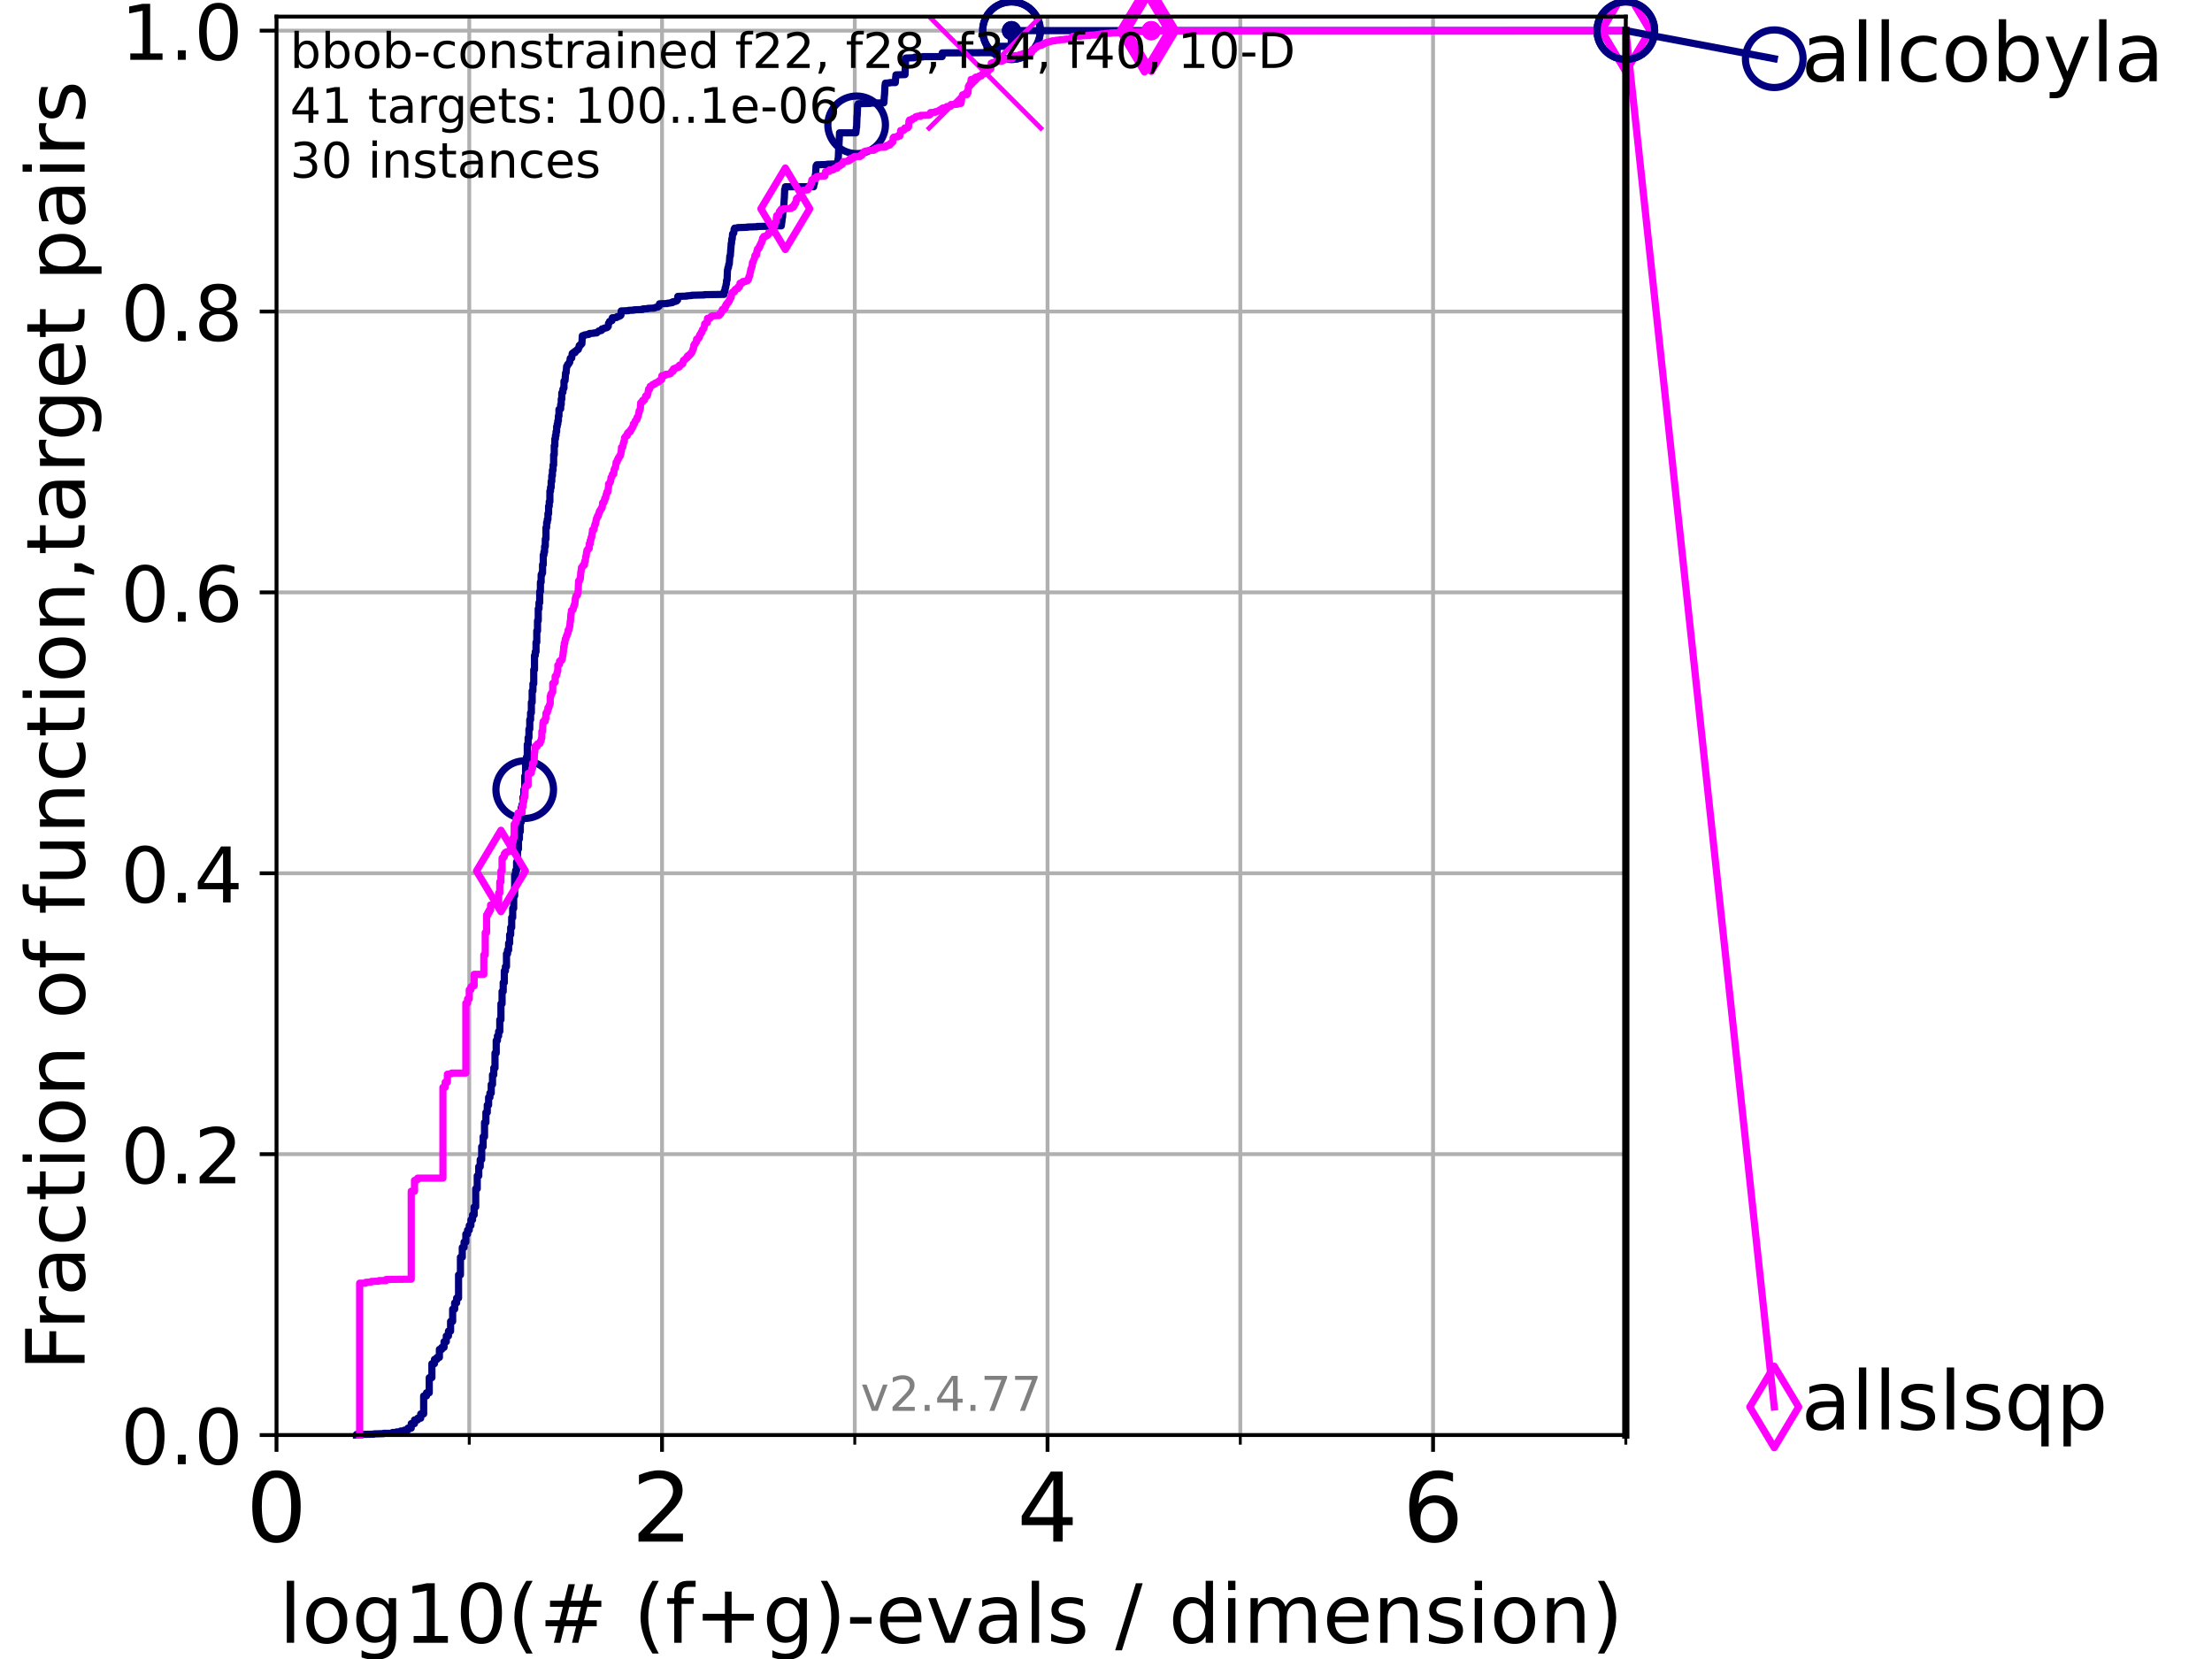 <?xml version="1.0" encoding="utf-8" standalone="no"?>
<!DOCTYPE svg PUBLIC "-//W3C//DTD SVG 1.1//EN"
  "http://www.w3.org/Graphics/SVG/1.1/DTD/svg11.dtd">
<!-- Created with matplotlib (https://matplotlib.org/) -->
<svg height="345.6pt" version="1.1" viewBox="0 0 460.8 345.6" width="460.8pt" xmlns="http://www.w3.org/2000/svg" xmlns:xlink="http://www.w3.org/1999/xlink">
 <defs>
  <style type="text/css">*{stroke-linecap:butt;stroke-linejoin:round;}</style>
 </defs>
 <g id="figure_1">
  <g id="patch_1">
   <path d="M 0 345.6 
L 460.8 345.6 
L 460.8 0 
L 0 0 
z
" style="fill:#ffffff;"/>
  </g>
  <g id="axes_1">
   <g id="patch_2">
    <path d="M 57.6 298.944 
L 338.688 298.944 
L 338.688 3.456 
L 57.6 3.456 
z
" style="fill:#ffffff;"/>
   </g>
   <g id="matplotlib.axis_1">
    <g id="xtick_1">
     <g id="line2d_1">
      <path clip-path="url(#pda2f07fcc1)" d="M 57.6 298.944 
L 57.6 3.456 
" style="fill:none;stroke:#b0b0b0;stroke-linecap:square;stroke-width:0.8;"/>
     </g>
     <g id="line2d_2">
      <defs>
       <path d="M 0 0 
L 0 3.5 
" id="m9beaf95945" style="stroke:#000000;stroke-width:0.8;"/>
      </defs>
      <g>
       <use style="stroke:#000000;stroke-width:0.8;" x="57.6" xlink:href="#m9beaf95945" y="298.944"/>
      </g>
     </g>
     <g id="text_1">
      <!-- 0 -->
      <g transform="translate(51.237 321.141)scale(0.2 -0.2)">
       <defs>
        <path d="M 31.781 66.406 
Q 24.172 66.406 20.328 58.906 
Q 16.5 51.422 16.5 36.375 
Q 16.5 21.391 20.328 13.891 
Q 24.172 6.391 31.781 6.391 
Q 39.453 6.391 43.281 13.891 
Q 47.125 21.391 47.125 36.375 
Q 47.125 51.422 43.281 58.906 
Q 39.453 66.406 31.781 66.406 
z
M 31.781 74.219 
Q 44.047 74.219 50.516 64.516 
Q 56.984 54.828 56.984 36.375 
Q 56.984 17.969 50.516 8.266 
Q 44.047 -1.422 31.781 -1.422 
Q 19.531 -1.422 13.062 8.266 
Q 6.594 17.969 6.594 36.375 
Q 6.594 54.828 13.062 64.516 
Q 19.531 74.219 31.781 74.219 
z
" id="DejaVuSans-48"/>
       </defs>
       <use xlink:href="#DejaVuSans-48"/>
      </g>
     </g>
    </g>
    <g id="xtick_2">
     <g id="line2d_3">
      <path clip-path="url(#pda2f07fcc1)" d="M 137.911 298.944 
L 137.911 3.456 
" style="fill:none;stroke:#b0b0b0;stroke-linecap:square;stroke-width:0.8;"/>
     </g>
     <g id="line2d_4">
      <g>
       <use style="stroke:#000000;stroke-width:0.8;" x="137.911" xlink:href="#m9beaf95945" y="298.944"/>
      </g>
     </g>
     <g id="text_2">
      <!-- 2 -->
      <g transform="translate(131.548 321.141)scale(0.2 -0.2)">
       <defs>
        <path d="M 19.188 8.297 
L 53.609 8.297 
L 53.609 0 
L 7.328 0 
L 7.328 8.297 
Q 12.938 14.109 22.625 23.891 
Q 32.328 33.688 34.812 36.531 
Q 39.547 41.844 41.422 45.531 
Q 43.312 49.219 43.312 52.781 
Q 43.312 58.594 39.234 62.25 
Q 35.156 65.922 28.609 65.922 
Q 23.969 65.922 18.812 64.312 
Q 13.672 62.703 7.812 59.422 
L 7.812 69.391 
Q 13.766 71.781 18.938 73 
Q 24.125 74.219 28.422 74.219 
Q 39.75 74.219 46.484 68.547 
Q 53.219 62.891 53.219 53.422 
Q 53.219 48.922 51.531 44.891 
Q 49.859 40.875 45.406 35.406 
Q 44.188 33.984 37.641 27.219 
Q 31.109 20.453 19.188 8.297 
z
" id="DejaVuSans-50"/>
       </defs>
       <use xlink:href="#DejaVuSans-50"/>
      </g>
     </g>
    </g>
    <g id="xtick_3">
     <g id="line2d_5">
      <path clip-path="url(#pda2f07fcc1)" d="M 218.222 298.944 
L 218.222 3.456 
" style="fill:none;stroke:#b0b0b0;stroke-linecap:square;stroke-width:0.8;"/>
     </g>
     <g id="line2d_6">
      <g>
       <use style="stroke:#000000;stroke-width:0.8;" x="218.222" xlink:href="#m9beaf95945" y="298.944"/>
      </g>
     </g>
     <g id="text_3">
      <!-- 4 -->
      <g transform="translate(211.859 321.141)scale(0.2 -0.2)">
       <defs>
        <path d="M 37.797 64.312 
L 12.891 25.391 
L 37.797 25.391 
z
M 35.203 72.906 
L 47.609 72.906 
L 47.609 25.391 
L 58.016 25.391 
L 58.016 17.188 
L 47.609 17.188 
L 47.609 0 
L 37.797 0 
L 37.797 17.188 
L 4.891 17.188 
L 4.891 26.703 
z
" id="DejaVuSans-52"/>
       </defs>
       <use xlink:href="#DejaVuSans-52"/>
      </g>
     </g>
    </g>
    <g id="xtick_4">
     <g id="line2d_7">
      <path clip-path="url(#pda2f07fcc1)" d="M 298.533 298.944 
L 298.533 3.456 
" style="fill:none;stroke:#b0b0b0;stroke-linecap:square;stroke-width:0.8;"/>
     </g>
     <g id="line2d_8">
      <g>
       <use style="stroke:#000000;stroke-width:0.8;" x="298.533" xlink:href="#m9beaf95945" y="298.944"/>
      </g>
     </g>
     <g id="text_4">
      <!-- 6 -->
      <g transform="translate(292.17 321.141)scale(0.2 -0.2)">
       <defs>
        <path d="M 33.016 40.375 
Q 26.375 40.375 22.484 35.828 
Q 18.609 31.297 18.609 23.391 
Q 18.609 15.531 22.484 10.953 
Q 26.375 6.391 33.016 6.391 
Q 39.656 6.391 43.531 10.953 
Q 47.406 15.531 47.406 23.391 
Q 47.406 31.297 43.531 35.828 
Q 39.656 40.375 33.016 40.375 
z
M 52.594 71.297 
L 52.594 62.312 
Q 48.875 64.062 45.094 64.984 
Q 41.312 65.922 37.594 65.922 
Q 27.828 65.922 22.672 59.328 
Q 17.531 52.734 16.797 39.406 
Q 19.672 43.656 24.016 45.922 
Q 28.375 48.188 33.594 48.188 
Q 44.578 48.188 50.953 41.516 
Q 57.328 34.859 57.328 23.391 
Q 57.328 12.156 50.688 5.359 
Q 44.047 -1.422 33.016 -1.422 
Q 20.359 -1.422 13.672 8.266 
Q 6.984 17.969 6.984 36.375 
Q 6.984 53.656 15.188 63.938 
Q 23.391 74.219 37.203 74.219 
Q 40.922 74.219 44.703 73.484 
Q 48.484 72.75 52.594 71.297 
z
" id="DejaVuSans-54"/>
       </defs>
       <use xlink:href="#DejaVuSans-54"/>
      </g>
     </g>
    </g>
    <g id="xtick_5">
     <g id="line2d_9">
      <path clip-path="url(#pda2f07fcc1)" d="M 97.755 298.944 
L 97.755 3.456 
" style="fill:none;stroke:#b0b0b0;stroke-linecap:square;stroke-width:0.8;"/>
     </g>
     <g id="line2d_10">
      <defs>
       <path d="M 0 0 
L 0 2 
" id="m70e315f238" style="stroke:#000000;stroke-width:0.6;"/>
      </defs>
      <g>
       <use style="stroke:#000000;stroke-width:0.6;" x="97.755" xlink:href="#m70e315f238" y="298.944"/>
      </g>
     </g>
    </g>
    <g id="xtick_6">
     <g id="line2d_11">
      <path clip-path="url(#pda2f07fcc1)" d="M 178.066 298.944 
L 178.066 3.456 
" style="fill:none;stroke:#b0b0b0;stroke-linecap:square;stroke-width:0.8;"/>
     </g>
     <g id="line2d_12">
      <g>
       <use style="stroke:#000000;stroke-width:0.6;" x="178.066" xlink:href="#m70e315f238" y="298.944"/>
      </g>
     </g>
    </g>
    <g id="xtick_7">
     <g id="line2d_13">
      <path clip-path="url(#pda2f07fcc1)" d="M 258.377 298.944 
L 258.377 3.456 
" style="fill:none;stroke:#b0b0b0;stroke-linecap:square;stroke-width:0.8;"/>
     </g>
     <g id="line2d_14">
      <g>
       <use style="stroke:#000000;stroke-width:0.6;" x="258.377" xlink:href="#m70e315f238" y="298.944"/>
      </g>
     </g>
    </g>
    <g id="xtick_8">
     <g id="line2d_15">
      <path clip-path="url(#pda2f07fcc1)" d="M 338.688 298.944 
L 338.688 3.456 
" style="fill:none;stroke:#b0b0b0;stroke-linecap:square;stroke-width:0.8;"/>
     </g>
     <g id="line2d_16">
      <g>
       <use style="stroke:#000000;stroke-width:0.6;" x="338.688" xlink:href="#m70e315f238" y="298.944"/>
      </g>
     </g>
    </g>
    <g id="text_5">
     <!-- log10(# (f+g)-evals / dimension) -->
     <g transform="translate(58.145 342.218)scale(0.17 -0.17)">
      <defs>
       <path d="M 9.422 75.984 
L 18.406 75.984 
L 18.406 0 
L 9.422 0 
z
" id="DejaVuSans-108"/>
       <path d="M 30.609 48.391 
Q 23.391 48.391 19.188 42.75 
Q 14.984 37.109 14.984 27.297 
Q 14.984 17.484 19.156 11.844 
Q 23.344 6.203 30.609 6.203 
Q 37.797 6.203 41.984 11.859 
Q 46.188 17.531 46.188 27.297 
Q 46.188 37.016 41.984 42.703 
Q 37.797 48.391 30.609 48.391 
z
M 30.609 56 
Q 42.328 56 49.016 48.375 
Q 55.719 40.766 55.719 27.297 
Q 55.719 13.875 49.016 6.219 
Q 42.328 -1.422 30.609 -1.422 
Q 18.844 -1.422 12.172 6.219 
Q 5.516 13.875 5.516 27.297 
Q 5.516 40.766 12.172 48.375 
Q 18.844 56 30.609 56 
z
" id="DejaVuSans-111"/>
       <path d="M 45.406 27.984 
Q 45.406 37.75 41.375 43.109 
Q 37.359 48.484 30.078 48.484 
Q 22.859 48.484 18.828 43.109 
Q 14.797 37.75 14.797 27.984 
Q 14.797 18.266 18.828 12.891 
Q 22.859 7.516 30.078 7.516 
Q 37.359 7.516 41.375 12.891 
Q 45.406 18.266 45.406 27.984 
z
M 54.391 6.781 
Q 54.391 -7.172 48.188 -13.984 
Q 42 -20.797 29.203 -20.797 
Q 24.469 -20.797 20.266 -20.094 
Q 16.062 -19.391 12.109 -17.922 
L 12.109 -9.188 
Q 16.062 -11.328 19.922 -12.344 
Q 23.781 -13.375 27.781 -13.375 
Q 36.625 -13.375 41.016 -8.766 
Q 45.406 -4.156 45.406 5.172 
L 45.406 9.625 
Q 42.625 4.781 38.281 2.391 
Q 33.938 0 27.875 0 
Q 17.828 0 11.672 7.656 
Q 5.516 15.328 5.516 27.984 
Q 5.516 40.672 11.672 48.328 
Q 17.828 56 27.875 56 
Q 33.938 56 38.281 53.609 
Q 42.625 51.219 45.406 46.391 
L 45.406 54.688 
L 54.391 54.688 
z
" id="DejaVuSans-103"/>
       <path d="M 12.406 8.297 
L 28.516 8.297 
L 28.516 63.922 
L 10.984 60.406 
L 10.984 69.391 
L 28.422 72.906 
L 38.281 72.906 
L 38.281 8.297 
L 54.391 8.297 
L 54.391 0 
L 12.406 0 
z
" id="DejaVuSans-49"/>
       <path d="M 31 75.875 
Q 24.469 64.656 21.281 53.656 
Q 18.109 42.672 18.109 31.391 
Q 18.109 20.125 21.312 9.062 
Q 24.516 -2 31 -13.188 
L 23.188 -13.188 
Q 15.875 -1.703 12.234 9.375 
Q 8.594 20.453 8.594 31.391 
Q 8.594 42.281 12.203 53.312 
Q 15.828 64.359 23.188 75.875 
z
" id="DejaVuSans-40"/>
       <path d="M 51.125 44 
L 36.922 44 
L 32.812 27.688 
L 47.125 27.688 
z
M 43.797 71.781 
L 38.719 51.516 
L 52.984 51.516 
L 58.109 71.781 
L 65.922 71.781 
L 60.891 51.516 
L 76.125 51.516 
L 76.125 44 
L 58.984 44 
L 54.984 27.688 
L 70.516 27.688 
L 70.516 20.219 
L 53.078 20.219 
L 48 0 
L 40.188 0 
L 45.219 20.219 
L 30.906 20.219 
L 25.875 0 
L 18.016 0 
L 23.094 20.219 
L 7.719 20.219 
L 7.719 27.688 
L 24.906 27.688 
L 29 44 
L 13.281 44 
L 13.281 51.516 
L 30.906 51.516 
L 35.891 71.781 
z
" id="DejaVuSans-35"/>
       <path id="DejaVuSans-32"/>
       <path d="M 37.109 75.984 
L 37.109 68.5 
L 28.516 68.5 
Q 23.688 68.5 21.797 66.547 
Q 19.922 64.594 19.922 59.516 
L 19.922 54.688 
L 34.719 54.688 
L 34.719 47.703 
L 19.922 47.703 
L 19.922 0 
L 10.891 0 
L 10.891 47.703 
L 2.297 47.703 
L 2.297 54.688 
L 10.891 54.688 
L 10.891 58.5 
Q 10.891 67.625 15.141 71.797 
Q 19.391 75.984 28.609 75.984 
z
" id="DejaVuSans-102"/>
       <path d="M 46 62.703 
L 46 35.5 
L 73.188 35.5 
L 73.188 27.203 
L 46 27.203 
L 46 0 
L 37.797 0 
L 37.797 27.203 
L 10.594 27.203 
L 10.594 35.5 
L 37.797 35.5 
L 37.797 62.703 
z
" id="DejaVuSans-43"/>
       <path d="M 8.016 75.875 
L 15.828 75.875 
Q 23.141 64.359 26.781 53.312 
Q 30.422 42.281 30.422 31.391 
Q 30.422 20.453 26.781 9.375 
Q 23.141 -1.703 15.828 -13.188 
L 8.016 -13.188 
Q 14.5 -2 17.703 9.062 
Q 20.906 20.125 20.906 31.391 
Q 20.906 42.672 17.703 53.656 
Q 14.5 64.656 8.016 75.875 
z
" id="DejaVuSans-41"/>
       <path d="M 4.891 31.391 
L 31.203 31.391 
L 31.203 23.391 
L 4.891 23.391 
z
" id="DejaVuSans-45"/>
       <path d="M 56.203 29.594 
L 56.203 25.203 
L 14.891 25.203 
Q 15.484 15.922 20.484 11.062 
Q 25.484 6.203 34.422 6.203 
Q 39.594 6.203 44.453 7.469 
Q 49.312 8.734 54.109 11.281 
L 54.109 2.781 
Q 49.266 0.734 44.188 -0.344 
Q 39.109 -1.422 33.891 -1.422 
Q 20.797 -1.422 13.156 6.188 
Q 5.516 13.812 5.516 26.812 
Q 5.516 40.234 12.766 48.109 
Q 20.016 56 32.328 56 
Q 43.359 56 49.781 48.891 
Q 56.203 41.797 56.203 29.594 
z
M 47.219 32.234 
Q 47.125 39.594 43.094 43.984 
Q 39.062 48.391 32.422 48.391 
Q 24.906 48.391 20.391 44.141 
Q 15.875 39.891 15.188 32.172 
z
" id="DejaVuSans-101"/>
       <path d="M 2.984 54.688 
L 12.5 54.688 
L 29.594 8.797 
L 46.688 54.688 
L 56.203 54.688 
L 35.688 0 
L 23.484 0 
z
" id="DejaVuSans-118"/>
       <path d="M 34.281 27.484 
Q 23.391 27.484 19.188 25 
Q 14.984 22.516 14.984 16.5 
Q 14.984 11.719 18.141 8.906 
Q 21.297 6.109 26.703 6.109 
Q 34.188 6.109 38.703 11.406 
Q 43.219 16.703 43.219 25.484 
L 43.219 27.484 
z
M 52.203 31.203 
L 52.203 0 
L 43.219 0 
L 43.219 8.297 
Q 40.141 3.328 35.547 0.953 
Q 30.953 -1.422 24.312 -1.422 
Q 15.922 -1.422 10.953 3.297 
Q 6 8.016 6 15.922 
Q 6 25.141 12.172 29.828 
Q 18.359 34.516 30.609 34.516 
L 43.219 34.516 
L 43.219 35.406 
Q 43.219 41.609 39.141 45 
Q 35.062 48.391 27.688 48.391 
Q 23 48.391 18.547 47.266 
Q 14.109 46.141 10.016 43.891 
L 10.016 52.203 
Q 14.938 54.109 19.578 55.047 
Q 24.219 56 28.609 56 
Q 40.484 56 46.344 49.844 
Q 52.203 43.703 52.203 31.203 
z
" id="DejaVuSans-97"/>
       <path d="M 44.281 53.078 
L 44.281 44.578 
Q 40.484 46.531 36.375 47.5 
Q 32.281 48.484 27.875 48.484 
Q 21.188 48.484 17.844 46.438 
Q 14.5 44.391 14.5 40.281 
Q 14.5 37.156 16.891 35.375 
Q 19.281 33.594 26.516 31.984 
L 29.594 31.297 
Q 39.156 29.25 43.188 25.516 
Q 47.219 21.781 47.219 15.094 
Q 47.219 7.469 41.188 3.016 
Q 35.156 -1.422 24.609 -1.422 
Q 20.219 -1.422 15.453 -0.562 
Q 10.688 0.297 5.422 2 
L 5.422 11.281 
Q 10.406 8.688 15.234 7.391 
Q 20.062 6.109 24.812 6.109 
Q 31.156 6.109 34.562 8.281 
Q 37.984 10.453 37.984 14.406 
Q 37.984 18.062 35.516 20.016 
Q 33.062 21.969 24.703 23.781 
L 21.578 24.516 
Q 13.234 26.266 9.516 29.906 
Q 5.812 33.547 5.812 39.891 
Q 5.812 47.609 11.281 51.797 
Q 16.75 56 26.812 56 
Q 31.781 56 36.172 55.266 
Q 40.578 54.547 44.281 53.078 
z
" id="DejaVuSans-115"/>
       <path d="M 25.391 72.906 
L 33.688 72.906 
L 8.297 -9.281 
L 0 -9.281 
z
" id="DejaVuSans-47"/>
       <path d="M 45.406 46.391 
L 45.406 75.984 
L 54.391 75.984 
L 54.391 0 
L 45.406 0 
L 45.406 8.203 
Q 42.578 3.328 38.25 0.953 
Q 33.938 -1.422 27.875 -1.422 
Q 17.969 -1.422 11.734 6.484 
Q 5.516 14.406 5.516 27.297 
Q 5.516 40.188 11.734 48.094 
Q 17.969 56 27.875 56 
Q 33.938 56 38.25 53.625 
Q 42.578 51.266 45.406 46.391 
z
M 14.797 27.297 
Q 14.797 17.391 18.875 11.75 
Q 22.953 6.109 30.078 6.109 
Q 37.203 6.109 41.297 11.75 
Q 45.406 17.391 45.406 27.297 
Q 45.406 37.203 41.297 42.844 
Q 37.203 48.484 30.078 48.484 
Q 22.953 48.484 18.875 42.844 
Q 14.797 37.203 14.797 27.297 
z
" id="DejaVuSans-100"/>
       <path d="M 9.422 54.688 
L 18.406 54.688 
L 18.406 0 
L 9.422 0 
z
M 9.422 75.984 
L 18.406 75.984 
L 18.406 64.594 
L 9.422 64.594 
z
" id="DejaVuSans-105"/>
       <path d="M 52 44.188 
Q 55.375 50.25 60.062 53.125 
Q 64.75 56 71.094 56 
Q 79.641 56 84.281 50.016 
Q 88.922 44.047 88.922 33.016 
L 88.922 0 
L 79.891 0 
L 79.891 32.719 
Q 79.891 40.578 77.094 44.375 
Q 74.312 48.188 68.609 48.188 
Q 61.625 48.188 57.562 43.547 
Q 53.516 38.922 53.516 30.906 
L 53.516 0 
L 44.484 0 
L 44.484 32.719 
Q 44.484 40.625 41.703 44.406 
Q 38.922 48.188 33.109 48.188 
Q 26.219 48.188 22.156 43.531 
Q 18.109 38.875 18.109 30.906 
L 18.109 0 
L 9.078 0 
L 9.078 54.688 
L 18.109 54.688 
L 18.109 46.188 
Q 21.188 51.219 25.484 53.609 
Q 29.781 56 35.688 56 
Q 41.656 56 45.828 52.969 
Q 50 49.953 52 44.188 
z
" id="DejaVuSans-109"/>
       <path d="M 54.891 33.016 
L 54.891 0 
L 45.906 0 
L 45.906 32.719 
Q 45.906 40.484 42.875 44.328 
Q 39.844 48.188 33.797 48.188 
Q 26.516 48.188 22.312 43.547 
Q 18.109 38.922 18.109 30.906 
L 18.109 0 
L 9.078 0 
L 9.078 54.688 
L 18.109 54.688 
L 18.109 46.188 
Q 21.344 51.125 25.703 53.562 
Q 30.078 56 35.797 56 
Q 45.219 56 50.047 50.172 
Q 54.891 44.344 54.891 33.016 
z
" id="DejaVuSans-110"/>
      </defs>
      <use xlink:href="#DejaVuSans-108"/>
      <use x="27.783" xlink:href="#DejaVuSans-111"/>
      <use x="88.965" xlink:href="#DejaVuSans-103"/>
      <use x="152.441" xlink:href="#DejaVuSans-49"/>
      <use x="216.064" xlink:href="#DejaVuSans-48"/>
      <use x="279.688" xlink:href="#DejaVuSans-40"/>
      <use x="318.701" xlink:href="#DejaVuSans-35"/>
      <use x="402.49" xlink:href="#DejaVuSans-32"/>
      <use x="434.277" xlink:href="#DejaVuSans-40"/>
      <use x="473.291" xlink:href="#DejaVuSans-102"/>
      <use x="508.496" xlink:href="#DejaVuSans-43"/>
      <use x="592.285" xlink:href="#DejaVuSans-103"/>
      <use x="655.762" xlink:href="#DejaVuSans-41"/>
      <use x="694.775" xlink:href="#DejaVuSans-45"/>
      <use x="730.859" xlink:href="#DejaVuSans-101"/>
      <use x="792.383" xlink:href="#DejaVuSans-118"/>
      <use x="851.562" xlink:href="#DejaVuSans-97"/>
      <use x="912.842" xlink:href="#DejaVuSans-108"/>
      <use x="940.625" xlink:href="#DejaVuSans-115"/>
      <use x="992.725" xlink:href="#DejaVuSans-32"/>
      <use x="1024.512" xlink:href="#DejaVuSans-47"/>
      <use x="1058.203" xlink:href="#DejaVuSans-32"/>
      <use x="1089.99" xlink:href="#DejaVuSans-100"/>
      <use x="1153.467" xlink:href="#DejaVuSans-105"/>
      <use x="1181.25" xlink:href="#DejaVuSans-109"/>
      <use x="1278.662" xlink:href="#DejaVuSans-101"/>
      <use x="1340.186" xlink:href="#DejaVuSans-110"/>
      <use x="1403.564" xlink:href="#DejaVuSans-115"/>
      <use x="1455.664" xlink:href="#DejaVuSans-105"/>
      <use x="1483.447" xlink:href="#DejaVuSans-111"/>
      <use x="1544.629" xlink:href="#DejaVuSans-110"/>
      <use x="1608.008" xlink:href="#DejaVuSans-41"/>
     </g>
    </g>
   </g>
   <g id="matplotlib.axis_2">
    <g id="ytick_1">
     <g id="line2d_17">
      <path clip-path="url(#pda2f07fcc1)" d="M 57.6 298.944 
L 338.688 298.944 
" style="fill:none;stroke:#b0b0b0;stroke-linecap:square;stroke-width:0.8;"/>
     </g>
     <g id="line2d_18">
      <defs>
       <path d="M 0 0 
L -3.5 0 
" id="mc563e777fc" style="stroke:#000000;stroke-width:0.8;"/>
      </defs>
      <g>
       <use style="stroke:#000000;stroke-width:0.8;" x="57.6" xlink:href="#mc563e777fc" y="298.944"/>
      </g>
     </g>
     <g id="text_6">
      <!-- 0.0 -->
      <g transform="translate(25.155 305.023)scale(0.16 -0.16)">
       <defs>
        <path d="M 10.688 12.406 
L 21 12.406 
L 21 0 
L 10.688 0 
z
" id="DejaVuSans-46"/>
       </defs>
       <use xlink:href="#DejaVuSans-48"/>
       <use x="63.623" xlink:href="#DejaVuSans-46"/>
       <use x="95.41" xlink:href="#DejaVuSans-48"/>
      </g>
     </g>
    </g>
    <g id="ytick_2">
     <g id="line2d_19">
      <path clip-path="url(#pda2f07fcc1)" d="M 57.6 240.432 
L 338.688 240.432 
" style="fill:none;stroke:#b0b0b0;stroke-linecap:square;stroke-width:0.8;"/>
     </g>
     <g id="line2d_20">
      <g>
       <use style="stroke:#000000;stroke-width:0.8;" x="57.6" xlink:href="#mc563e777fc" y="240.432"/>
      </g>
     </g>
     <g id="text_7">
      <!-- 0.2 -->
      <g transform="translate(25.155 246.51)scale(0.16 -0.16)">
       <use xlink:href="#DejaVuSans-48"/>
       <use x="63.623" xlink:href="#DejaVuSans-46"/>
       <use x="95.41" xlink:href="#DejaVuSans-50"/>
      </g>
     </g>
    </g>
    <g id="ytick_3">
     <g id="line2d_21">
      <path clip-path="url(#pda2f07fcc1)" d="M 57.6 181.919 
L 338.688 181.919 
" style="fill:none;stroke:#b0b0b0;stroke-linecap:square;stroke-width:0.8;"/>
     </g>
     <g id="line2d_22">
      <g>
       <use style="stroke:#000000;stroke-width:0.8;" x="57.6" xlink:href="#mc563e777fc" y="181.919"/>
      </g>
     </g>
     <g id="text_8">
      <!-- 0.4 -->
      <g transform="translate(25.155 187.998)scale(0.16 -0.16)">
       <use xlink:href="#DejaVuSans-48"/>
       <use x="63.623" xlink:href="#DejaVuSans-46"/>
       <use x="95.41" xlink:href="#DejaVuSans-52"/>
      </g>
     </g>
    </g>
    <g id="ytick_4">
     <g id="line2d_23">
      <path clip-path="url(#pda2f07fcc1)" d="M 57.6 123.407 
L 338.688 123.407 
" style="fill:none;stroke:#b0b0b0;stroke-linecap:square;stroke-width:0.8;"/>
     </g>
     <g id="line2d_24">
      <g>
       <use style="stroke:#000000;stroke-width:0.8;" x="57.6" xlink:href="#mc563e777fc" y="123.407"/>
      </g>
     </g>
     <g id="text_9">
      <!-- 0.6 -->
      <g transform="translate(25.155 129.485)scale(0.16 -0.16)">
       <use xlink:href="#DejaVuSans-48"/>
       <use x="63.623" xlink:href="#DejaVuSans-46"/>
       <use x="95.41" xlink:href="#DejaVuSans-54"/>
      </g>
     </g>
    </g>
    <g id="ytick_5">
     <g id="line2d_25">
      <path clip-path="url(#pda2f07fcc1)" d="M 57.6 64.894 
L 338.688 64.894 
" style="fill:none;stroke:#b0b0b0;stroke-linecap:square;stroke-width:0.8;"/>
     </g>
     <g id="line2d_26">
      <g>
       <use style="stroke:#000000;stroke-width:0.8;" x="57.6" xlink:href="#mc563e777fc" y="64.894"/>
      </g>
     </g>
     <g id="text_10">
      <!-- 0.8 -->
      <g transform="translate(25.155 70.973)scale(0.16 -0.16)">
       <defs>
        <path d="M 31.781 34.625 
Q 24.75 34.625 20.719 30.859 
Q 16.703 27.094 16.703 20.516 
Q 16.703 13.922 20.719 10.156 
Q 24.75 6.391 31.781 6.391 
Q 38.812 6.391 42.859 10.172 
Q 46.922 13.969 46.922 20.516 
Q 46.922 27.094 42.891 30.859 
Q 38.875 34.625 31.781 34.625 
z
M 21.922 38.812 
Q 15.578 40.375 12.031 44.719 
Q 8.5 49.078 8.5 55.328 
Q 8.5 64.062 14.719 69.141 
Q 20.953 74.219 31.781 74.219 
Q 42.672 74.219 48.875 69.141 
Q 55.078 64.062 55.078 55.328 
Q 55.078 49.078 51.531 44.719 
Q 48 40.375 41.703 38.812 
Q 48.828 37.156 52.797 32.312 
Q 56.781 27.484 56.781 20.516 
Q 56.781 9.906 50.312 4.234 
Q 43.844 -1.422 31.781 -1.422 
Q 19.734 -1.422 13.25 4.234 
Q 6.781 9.906 6.781 20.516 
Q 6.781 27.484 10.781 32.312 
Q 14.797 37.156 21.922 38.812 
z
M 18.312 54.391 
Q 18.312 48.734 21.844 45.562 
Q 25.391 42.391 31.781 42.391 
Q 38.141 42.391 41.719 45.562 
Q 45.312 48.734 45.312 54.391 
Q 45.312 60.062 41.719 63.234 
Q 38.141 66.406 31.781 66.406 
Q 25.391 66.406 21.844 63.234 
Q 18.312 60.062 18.312 54.391 
z
" id="DejaVuSans-56"/>
       </defs>
       <use xlink:href="#DejaVuSans-48"/>
       <use x="63.623" xlink:href="#DejaVuSans-46"/>
       <use x="95.41" xlink:href="#DejaVuSans-56"/>
      </g>
     </g>
    </g>
    <g id="ytick_6">
     <g id="line2d_27">
      <path clip-path="url(#pda2f07fcc1)" d="M 57.6 6.382 
L 338.688 6.382 
" style="fill:none;stroke:#b0b0b0;stroke-linecap:square;stroke-width:0.8;"/>
     </g>
     <g id="line2d_28">
      <g>
       <use style="stroke:#000000;stroke-width:0.8;" x="57.6" xlink:href="#mc563e777fc" y="6.382"/>
      </g>
     </g>
     <g id="text_11">
      <!-- 1.0 -->
      <g transform="translate(25.155 12.46)scale(0.16 -0.16)">
       <use xlink:href="#DejaVuSans-49"/>
       <use x="63.623" xlink:href="#DejaVuSans-46"/>
       <use x="95.41" xlink:href="#DejaVuSans-48"/>
      </g>
     </g>
    </g>
    <g id="text_12">
     <!-- Fraction of function,target pairs -->
     <g transform="translate(17.62 285.585)rotate(-90)scale(0.17 -0.17)">
      <defs>
       <path d="M 9.812 72.906 
L 51.703 72.906 
L 51.703 64.594 
L 19.672 64.594 
L 19.672 43.109 
L 48.578 43.109 
L 48.578 34.812 
L 19.672 34.812 
L 19.672 0 
L 9.812 0 
z
" id="DejaVuSans-70"/>
       <path d="M 41.109 46.297 
Q 39.594 47.172 37.812 47.578 
Q 36.031 48 33.891 48 
Q 26.266 48 22.188 43.047 
Q 18.109 38.094 18.109 28.812 
L 18.109 0 
L 9.078 0 
L 9.078 54.688 
L 18.109 54.688 
L 18.109 46.188 
Q 20.953 51.172 25.484 53.578 
Q 30.031 56 36.531 56 
Q 37.453 56 38.578 55.875 
Q 39.703 55.766 41.062 55.516 
z
" id="DejaVuSans-114"/>
       <path d="M 48.781 52.594 
L 48.781 44.188 
Q 44.969 46.297 41.141 47.344 
Q 37.312 48.391 33.406 48.391 
Q 24.656 48.391 19.812 42.844 
Q 14.984 37.312 14.984 27.297 
Q 14.984 17.281 19.812 11.734 
Q 24.656 6.203 33.406 6.203 
Q 37.312 6.203 41.141 7.25 
Q 44.969 8.297 48.781 10.406 
L 48.781 2.094 
Q 45.016 0.344 40.984 -0.531 
Q 36.969 -1.422 32.422 -1.422 
Q 20.062 -1.422 12.781 6.344 
Q 5.516 14.109 5.516 27.297 
Q 5.516 40.672 12.859 48.328 
Q 20.219 56 33.016 56 
Q 37.156 56 41.109 55.141 
Q 45.062 54.297 48.781 52.594 
z
" id="DejaVuSans-99"/>
       <path d="M 18.312 70.219 
L 18.312 54.688 
L 36.812 54.688 
L 36.812 47.703 
L 18.312 47.703 
L 18.312 18.016 
Q 18.312 11.328 20.141 9.422 
Q 21.969 7.516 27.594 7.516 
L 36.812 7.516 
L 36.812 0 
L 27.594 0 
Q 17.188 0 13.234 3.875 
Q 9.281 7.766 9.281 18.016 
L 9.281 47.703 
L 2.688 47.703 
L 2.688 54.688 
L 9.281 54.688 
L 9.281 70.219 
z
" id="DejaVuSans-116"/>
       <path d="M 8.5 21.578 
L 8.5 54.688 
L 17.484 54.688 
L 17.484 21.922 
Q 17.484 14.156 20.5 10.266 
Q 23.531 6.391 29.594 6.391 
Q 36.859 6.391 41.078 11.031 
Q 45.312 15.672 45.312 23.688 
L 45.312 54.688 
L 54.297 54.688 
L 54.297 0 
L 45.312 0 
L 45.312 8.406 
Q 42.047 3.422 37.719 1 
Q 33.406 -1.422 27.688 -1.422 
Q 18.266 -1.422 13.375 4.438 
Q 8.5 10.297 8.5 21.578 
z
M 31.109 56 
z
" id="DejaVuSans-117"/>
       <path d="M 11.719 12.406 
L 22.016 12.406 
L 22.016 4 
L 14.016 -11.625 
L 7.719 -11.625 
L 11.719 4 
z
" id="DejaVuSans-44"/>
       <path d="M 18.109 8.203 
L 18.109 -20.797 
L 9.078 -20.797 
L 9.078 54.688 
L 18.109 54.688 
L 18.109 46.391 
Q 20.953 51.266 25.266 53.625 
Q 29.594 56 35.594 56 
Q 45.562 56 51.781 48.094 
Q 58.016 40.188 58.016 27.297 
Q 58.016 14.406 51.781 6.484 
Q 45.562 -1.422 35.594 -1.422 
Q 29.594 -1.422 25.266 0.953 
Q 20.953 3.328 18.109 8.203 
z
M 48.688 27.297 
Q 48.688 37.203 44.609 42.844 
Q 40.531 48.484 33.406 48.484 
Q 26.266 48.484 22.188 42.844 
Q 18.109 37.203 18.109 27.297 
Q 18.109 17.391 22.188 11.75 
Q 26.266 6.109 33.406 6.109 
Q 40.531 6.109 44.609 11.75 
Q 48.688 17.391 48.688 27.297 
z
" id="DejaVuSans-112"/>
      </defs>
      <use xlink:href="#DejaVuSans-70"/>
      <use x="50.27" xlink:href="#DejaVuSans-114"/>
      <use x="91.383" xlink:href="#DejaVuSans-97"/>
      <use x="152.662" xlink:href="#DejaVuSans-99"/>
      <use x="207.643" xlink:href="#DejaVuSans-116"/>
      <use x="246.852" xlink:href="#DejaVuSans-105"/>
      <use x="274.635" xlink:href="#DejaVuSans-111"/>
      <use x="335.816" xlink:href="#DejaVuSans-110"/>
      <use x="399.195" xlink:href="#DejaVuSans-32"/>
      <use x="430.982" xlink:href="#DejaVuSans-111"/>
      <use x="492.164" xlink:href="#DejaVuSans-102"/>
      <use x="527.369" xlink:href="#DejaVuSans-32"/>
      <use x="559.156" xlink:href="#DejaVuSans-102"/>
      <use x="594.361" xlink:href="#DejaVuSans-117"/>
      <use x="657.74" xlink:href="#DejaVuSans-110"/>
      <use x="721.119" xlink:href="#DejaVuSans-99"/>
      <use x="776.1" xlink:href="#DejaVuSans-116"/>
      <use x="815.309" xlink:href="#DejaVuSans-105"/>
      <use x="843.092" xlink:href="#DejaVuSans-111"/>
      <use x="904.273" xlink:href="#DejaVuSans-110"/>
      <use x="967.652" xlink:href="#DejaVuSans-44"/>
      <use x="999.439" xlink:href="#DejaVuSans-116"/>
      <use x="1038.648" xlink:href="#DejaVuSans-97"/>
      <use x="1099.928" xlink:href="#DejaVuSans-114"/>
      <use x="1139.291" xlink:href="#DejaVuSans-103"/>
      <use x="1202.768" xlink:href="#DejaVuSans-101"/>
      <use x="1264.291" xlink:href="#DejaVuSans-116"/>
      <use x="1303.5" xlink:href="#DejaVuSans-32"/>
      <use x="1335.287" xlink:href="#DejaVuSans-112"/>
      <use x="1398.764" xlink:href="#DejaVuSans-97"/>
      <use x="1460.043" xlink:href="#DejaVuSans-105"/>
      <use x="1487.826" xlink:href="#DejaVuSans-114"/>
      <use x="1528.939" xlink:href="#DejaVuSans-115"/>
     </g>
    </g>
   </g>
   <g id="line2d_29">
    <defs>
     <path d="M 0 1.5 
C 0.398 1.5 0.779 1.342 1.061 1.061 
C 1.342 0.779 1.5 0.398 1.5 0 
C 1.5 -0.398 1.342 -0.779 1.061 -1.061 
C 0.779 -1.342 0.398 -1.5 0 -1.5 
C -0.398 -1.5 -0.779 -1.342 -1.061 -1.061 
C -1.342 -0.779 -1.5 -0.398 -1.5 0 
C -1.5 0.398 -1.342 0.779 -1.061 1.061 
C -0.779 1.342 -0.398 1.5 0 1.5 
z
" id="m9db77dfbd4" style="stroke:#000080;"/>
    </defs>
    <g>
     <use style="fill:#000080;stroke:#000080;" x="210.713" xlink:href="#m9db77dfbd4" y="6.382"/>
     <use style="fill:#000080;stroke:#000080;" x="210.713" xlink:href="#m9db77dfbd4" y="6.382"/>
    </g>
   </g>
   <g id="line2d_30">
    <path d="M 74.263 298.944 
L 74.263 298.825 
L 77.885 298.766 
L 77.885 298.706 
L 79.939 298.647 
L 79.939 298.587 
L 81.776 298.587 
L 81.776 298.409 
L 82.627 298.409 
L 82.627 298.29 
L 83.438 298.29 
L 83.438 298.112 
L 84.213 298.112 
L 84.213 297.933 
L 84.956 297.933 
L 84.956 297.517 
L 85.667 297.517 
L 85.667 296.565 
L 86.351 296.565 
L 86.351 295.792 
L 87.01 295.792 
L 87.01 295.436 
L 87.644 295.436 
L 87.644 294.544 
L 88.256 294.544 
L 88.256 290.797 
L 88.847 290.797 
L 88.847 290.143 
L 89.419 290.143 
L 89.419 286.992 
L 89.973 286.992 
L 89.973 284.078 
L 90.509 284.078 
L 90.509 283.186 
L 91.03 283.186 
L 91.03 282.77 
L 91.535 282.77 
L 91.535 281.105 
L 92.027 281.105 
L 92.027 280.689 
L 92.504 280.689 
L 92.504 279.499 
L 92.969 279.499 
L 92.969 278.31 
L 93.422 278.31 
L 93.422 277.299 
L 93.864 277.299 
L 93.864 275.277 
L 94.295 275.277 
L 94.295 272.72 
L 94.715 272.72 
L 94.715 271.412 
L 95.125 271.412 
L 95.125 270.401 
L 95.526 270.401 
L 95.526 265.585 
L 95.918 265.585 
L 95.918 261.898 
L 96.301 261.898 
L 96.301 259.876 
L 96.676 259.876 
L 96.676 258.746 
L 97.044 258.746 
L 97.044 257.081 
L 97.403 257.081 
L 97.403 256.249 
L 97.755 256.249 
L 97.755 255.297 
L 98.101 255.297 
L 98.101 254.108 
L 98.439 254.108 
L 98.439 253.097 
L 98.772 253.097 
L 98.772 251.432 
L 99.098 251.432 
L 99.098 247.627 
L 99.418 247.627 
L 99.418 244.951 
L 99.732 244.951 
L 99.732 243.048 
L 100.04 243.048 
L 100.04 241.561 
L 100.344 241.561 
L 100.344 238.885 
L 100.642 238.885 
L 100.642 236.804 
L 100.935 236.804 
L 100.935 233.831 
L 101.223 233.831 
L 101.223 231.75 
L 101.507 231.75 
L 101.507 230.204 
L 101.786 230.204 
L 101.786 228.598 
L 102.06 228.598 
L 102.06 227.706 
L 102.331 227.706 
L 102.331 225.922 
L 102.597 225.922 
L 102.597 223.901 
L 102.859 223.901 
L 102.859 222.473 
L 103.118 222.473 
L 103.118 219.381 
L 103.372 219.381 
L 103.372 216.765 
L 103.623 216.765 
L 103.623 215.813 
L 103.871 215.813 
L 103.871 214.862 
L 104.115 214.862 
L 104.115 212.424 
L 104.355 212.424 
L 104.355 209.094 
L 104.592 209.094 
L 104.592 206.537 
L 104.826 206.537 
L 104.826 204.694 
L 105.057 204.694 
L 105.057 202.256 
L 105.285 202.256 
L 105.285 201.364 
L 105.51 201.364 
L 105.51 198.688 
L 105.733 198.688 
L 105.733 197.915 
L 105.952 197.915 
L 105.952 196.488 
L 106.169 196.488 
L 106.169 194.704 
L 106.383 194.704 
L 106.383 193.217 
L 106.594 193.217 
L 106.594 191.136 
L 106.803 191.136 
L 106.803 189.233 
L 107.009 189.233 
L 107.009 186.617 
L 107.213 186.617 
L 107.213 182.276 
L 107.415 182.276 
L 107.415 181.324 
L 107.614 181.324 
L 107.614 179.54 
L 107.811 179.54 
L 107.811 176.865 
L 108.006 176.865 
L 108.006 174.783 
L 108.199 174.783 
L 108.199 173.237 
L 108.389 173.237 
L 108.389 171.275 
L 108.578 171.275 
L 108.578 168.242 
L 108.764 168.242 
L 108.764 167.588 
L 108.949 167.588 
L 108.949 166.042 
L 109.132 166.042 
L 109.132 164.496 
L 109.312 164.496 
L 109.312 161.701 
L 109.491 161.701 
L 109.491 159.263 
L 109.668 159.263 
L 109.668 157.717 
L 109.843 157.717 
L 109.843 155.101 
L 110.017 155.101 
L 110.017 153.674 
L 110.189 153.674 
L 110.189 151.89 
L 110.359 151.89 
L 110.359 149.927 
L 110.527 149.927 
L 110.527 148.5 
L 110.694 148.5 
L 110.694 146.3 
L 110.86 146.3 
L 110.86 143.922 
L 111.023 143.922 
L 111.023 142.435 
L 111.186 142.435 
L 111.186 139.521 
L 111.346 139.521 
L 111.346 136.548 
L 111.506 136.548 
L 111.506 135.775 
L 111.663 135.775 
L 111.663 133.813 
L 111.82 133.813 
L 111.82 131.434 
L 111.975 131.434 
L 111.975 129.293 
L 112.128 129.293 
L 112.128 126.796 
L 112.281 126.796 
L 112.281 125.547 
L 112.432 125.547 
L 112.432 123.228 
L 112.581 123.228 
L 112.581 121.266 
L 112.73 121.266 
L 112.73 119.72 
L 112.877 119.72 
L 112.877 119.363 
L 113.023 119.363 
L 113.023 117.639 
L 113.168 117.639 
L 113.168 115.617 
L 113.311 115.617 
L 113.311 114.963 
L 113.454 114.963 
L 113.454 113.833 
L 113.595 113.833 
L 113.595 112.287 
L 113.735 112.287 
L 113.735 109.908 
L 113.874 109.908 
L 113.874 108.838 
L 114.012 108.838 
L 114.012 108.184 
L 114.148 108.184 
L 114.148 106.995 
L 114.284 106.995 
L 114.284 105.448 
L 114.419 105.448 
L 114.419 104.497 
L 114.552 104.497 
L 114.552 102.297 
L 114.685 102.297 
L 114.685 101.524 
L 114.817 101.524 
L 114.817 100.275 
L 114.947 100.275 
L 114.947 99.086 
L 115.077 99.086 
L 115.077 97.956 
L 115.206 97.956 
L 115.206 96.886 
L 115.333 96.886 
L 115.333 94.745 
L 115.46 94.745 
L 115.46 92.842 
L 115.586 92.842 
L 115.586 91.415 
L 115.711 91.415 
L 115.711 90.701 
L 115.835 90.701 
L 115.835 89.928 
L 115.959 89.928 
L 115.959 88.858 
L 116.081 88.858 
L 116.081 88.323 
L 116.203 88.323 
L 116.203 87.669 
L 116.323 87.669 
L 116.323 86.658 
L 116.443 86.658 
L 116.443 85.29 
L 116.68 85.231 
L 116.68 85.171 
L 116.798 85.171 
L 116.798 84.279 
L 116.914 84.279 
L 116.914 83.15 
L 117.03 83.15 
L 117.03 81.841 
L 117.145 81.841 
L 117.145 81.722 
L 117.26 81.722 
L 117.26 81.068 
L 117.373 81.068 
L 117.373 80.83 
L 117.486 80.83 
L 117.486 79.403 
L 117.598 79.403 
L 117.598 79.284 
L 117.71 79.284 
L 117.821 77.679 
L 117.931 77.679 
L 118.04 76.311 
L 118.149 76.311 
L 118.257 75.895 
L 118.471 75.835 
L 118.577 75.479 
L 118.682 75.479 
L 118.787 74.646 
L 119.097 74.587 
L 119.199 73.635 
L 119.301 73.635 
L 119.402 73.457 
L 119.801 73.457 
L 119.801 73.16 
L 120.094 73.1 
L 120.191 72.862 
L 120.477 72.803 
L 120.572 72.327 
L 120.666 72.327 
L 120.666 71.97 
L 120.945 71.911 
L 121.037 71.614 
L 121.219 71.614 
L 121.31 69.949 
L 121.756 69.889 
L 121.756 69.77 
L 122.362 69.711 
L 122.362 69.651 
L 122.699 69.651 
L 122.782 69.473 
L 123.751 69.413 
L 123.751 69.354 
L 124.293 69.354 
L 124.293 69.235 
L 124.52 69.175 
L 124.595 69.057 
L 124.744 68.997 
L 124.744 68.938 
L 125.183 68.878 
L 125.183 68.819 
L 125.328 68.819 
L 125.399 68.521 
L 125.823 68.462 
L 125.892 68.343 
L 126.372 68.284 
L 126.44 68.165 
L 126.574 68.165 
L 126.64 67.986 
L 126.707 67.986 
L 126.773 67.332 
L 126.839 67.332 
L 126.905 67.154 
L 126.97 67.154 
L 126.97 66.975 
L 127.165 66.916 
L 127.165 66.856 
L 127.485 66.797 
L 127.548 66.202 
L 128.471 66.143 
L 128.531 65.964 
L 129.002 65.905 
L 129.002 65.846 
L 129.233 65.786 
L 129.291 65.667 
L 129.348 65.667 
L 129.405 64.775 
L 130.927 64.716 
L 130.927 64.656 
L 132.085 64.597 
L 132.085 64.537 
L 133.844 64.478 
L 133.888 64.359 
L 134.953 64.299 
L 134.953 64.24 
L 136.304 64.181 
L 136.304 64.121 
L 136.645 64.062 
L 136.645 64.002 
L 137.09 63.943 
L 137.199 63.824 
L 137.308 63.764 
L 137.38 63.289 
L 139.025 63.229 
L 139.025 63.17 
L 139.699 63.11 
L 139.699 63.051 
L 140.073 63.051 
L 140.135 62.872 
L 140.649 62.813 
L 140.649 62.753 
L 140.974 62.694 
L 141.061 62.575 
L 141.148 62.516 
L 141.206 61.743 
L 143.067 61.683 
L 143.067 61.624 
L 144.1 61.564 
L 144.1 61.505 
L 146.707 61.445 
L 146.707 61.386 
L 150.841 61.326 
L 150.858 60.672 
L 151.04 60.672 
L 151.073 59.959 
L 151.171 59.899 
L 151.252 59.245 
L 151.317 59.186 
L 151.365 58.413 
L 151.462 58.353 
L 151.542 56.272 
L 151.574 56.272 
L 151.653 55.737 
L 151.748 55.737 
L 151.811 55.083 
L 151.921 55.023 
L 152.03 53.358 
L 152.138 53.299 
L 152.246 51.753 
L 152.261 51.753 
L 152.322 50.742 
L 152.383 50.742 
L 152.444 49.79 
L 152.534 49.79 
L 152.61 48.72 
L 152.729 48.66 
L 152.729 48.542 
L 152.863 48.542 
L 152.922 47.768 
L 153.025 47.709 
L 153.025 47.531 
L 153.673 47.471 
L 153.673 47.412 
L 155.685 47.352 
L 155.685 47.293 
L 157.726 47.233 
L 157.726 47.174 
L 161.497 47.114 
L 161.497 47.055 
L 162.758 47.055 
L 162.859 46.282 
L 162.875 46.282 
L 162.967 45.33 
L 163.016 45.271 
L 163.124 43.606 
L 163.165 43.547 
L 163.271 42.714 
L 163.279 42.714 
L 163.385 41.227 
L 163.393 41.227 
L 163.465 39.444 
L 163.562 39.384 
L 163.602 38.908 
L 169.486 38.908 
L 169.594 38.254 
L 169.651 38.254 
L 169.747 37.006 
L 169.769 37.006 
L 169.864 36.351 
L 169.909 36.292 
L 170.003 34.568 
L 170.081 34.508 
L 170.13 34.33 
L 172.328 34.27 
L 172.328 34.211 
L 174.008 34.151 
L 174.008 34.092 
L 174.49 34.092 
L 174.597 33.021 
L 174.631 33.021 
L 174.728 30.643 
L 174.749 30.643 
L 174.859 28.324 
L 174.867 28.324 
L 174.888 27.67 
L 178.297 27.67 
L 178.403 26.54 
L 178.447 26.54 
L 178.539 24.102 
L 178.573 24.102 
L 178.658 21.842 
L 178.725 21.842 
L 178.809 21.604 
L 181.265 21.545 
L 181.265 21.485 
L 184.127 21.426 
L 184.235 19.88 
L 184.257 19.88 
L 184.36 17.799 
L 184.377 17.799 
L 184.44 17.323 
L 185.396 17.264 
L 185.396 17.204 
L 186.512 17.204 
L 186.6 15.955 
L 186.642 15.955 
L 186.642 15.599 
L 188.535 15.539 
L 188.642 12.685 
L 188.657 12.685 
L 188.697 12.09 
L 190.468 12.031 
L 190.506 11.912 
L 192.267 11.852 
L 192.267 11.793 
L 196.265 11.793 
L 196.281 11.02 
L 207.709 10.96 
L 207.756 9.652 
L 210.652 9.652 
L 210.713 6.382 
L 338.688 6.382 
L 338.688 6.382 
" style="fill:none;stroke:#000080;stroke-linecap:square;stroke-width:1.5;"/>
   </g>
   <g id="line2d_31">
    <defs>
     <path d="M 0 6 
C 1.591 6 3.117 5.368 4.243 4.243 
C 5.368 3.117 6 1.591 6 0 
C 6 -1.591 5.368 -3.117 4.243 -4.243 
C 3.117 -5.368 1.591 -6 0 -6 
C -1.591 -6 -3.117 -5.368 -4.243 -4.243 
C -5.368 -3.117 -6 -1.591 -6 0 
C -6 1.591 -5.368 3.117 -4.243 4.243 
C -3.117 5.368 -1.591 6 0 6 
z
" id="m0ac844bdc4" style="stroke:#000080;stroke-width:1.5;"/>
    </defs>
    <g>
     <use style="fill-opacity:0;stroke:#000080;stroke-width:1.5;" x="109.312" xlink:href="#m0ac844bdc4" y="164.496"/>
     <use style="fill-opacity:0;stroke:#000080;stroke-width:1.5;" x="178.454" xlink:href="#m0ac844bdc4" y="26.005"/>
     <use style="fill-opacity:0;stroke:#000080;stroke-width:1.5;" x="210.713" xlink:href="#m0ac844bdc4" y="6.382"/>
     <use style="fill-opacity:0;stroke:#000080;stroke-width:1.5;" x="210.713" xlink:href="#m0ac844bdc4" y="6.382"/>
     <use style="fill-opacity:0;stroke:#000080;stroke-width:1.5;" x="338.688" xlink:href="#m0ac844bdc4" y="6.382"/>
    </g>
   </g>
   <g id="line2d_32">
    <path style="fill:none;stroke:#000080;stroke-linecap:square;stroke-width:1.5;"/>
    <g/>
   </g>
   <g id="line2d_33">
    <defs>
     <path d="M 0 1.5 
C 0.398 1.5 0.779 1.342 1.061 1.061 
C 1.342 0.779 1.5 0.398 1.5 0 
C 1.5 -0.398 1.342 -0.779 1.061 -1.061 
C 0.779 -1.342 0.398 -1.5 0 -1.5 
C -0.398 -1.5 -0.779 -1.342 -1.061 -1.061 
C -1.342 -0.779 -1.5 -0.398 -1.5 0 
C -1.5 0.398 -1.342 0.779 -1.061 1.061 
C -0.779 1.342 -0.398 1.5 0 1.5 
z
" id="m34ffc95a87" style="stroke:#ff00ff;"/>
    </defs>
    <g>
     <use style="fill:#ff00ff;stroke:#ff00ff;" x="239.82" xlink:href="#m34ffc95a87" y="6.382"/>
     <use style="fill:#ff00ff;stroke:#ff00ff;" x="239.82" xlink:href="#m34ffc95a87" y="6.382"/>
    </g>
   </g>
   <g id="line2d_34">
    <path d="M 74.922 298.944 
L 74.922 267.309 
L 76.168 267.309 
L 76.168 267.131 
L 77.331 267.071 
L 77.331 266.952 
L 78.942 266.893 
L 78.942 266.774 
L 80.416 266.774 
L 80.416 266.536 
L 85.667 266.477 
L 85.667 248.162 
L 86.351 248.162 
L 86.351 245.902 
L 86.684 245.902 
L 86.684 245.724 
L 87.01 245.724 
L 87.01 245.426 
L 92.267 245.426 
L 92.267 226.517 
L 92.738 226.517 
L 92.738 225.447 
L 93.197 225.447 
L 93.197 223.782 
L 93.864 223.722 
L 93.864 223.663 
L 94.081 223.663 
L 94.081 223.544 
L 97.044 223.544 
L 97.044 208.975 
L 97.403 208.975 
L 97.403 208.083 
L 97.755 208.083 
L 97.755 206.18 
L 98.101 206.18 
L 98.101 205.586 
L 98.439 205.526 
L 98.439 205.348 
L 98.772 205.348 
L 98.772 202.969 
L 100.789 202.969 
L 100.789 198.926 
L 101.08 198.926 
L 101.08 194.288 
L 101.366 194.288 
L 101.366 190.601 
L 101.647 190.601 
L 101.647 190.066 
L 101.924 190.066 
L 101.924 189.59 
L 102.196 189.59 
L 102.196 188.52 
L 102.729 188.46 
L 102.729 188.401 
L 103.871 188.401 
L 103.871 186.022 
L 104.115 186.022 
L 104.115 183.703 
L 104.355 183.703 
L 104.355 181.443 
L 104.592 181.443 
L 104.592 178.767 
L 104.826 178.767 
L 104.826 178.47 
L 105.057 178.47 
L 105.057 177.876 
L 105.285 177.876 
L 105.285 177.578 
L 105.51 177.578 
L 105.51 177.459 
L 105.843 177.459 
L 105.843 177.34 
L 106.489 177.34 
L 106.489 176.329 
L 106.699 176.329 
L 106.699 175.319 
L 106.906 175.319 
L 106.906 174.486 
L 107.111 174.486 
L 107.111 171.691 
L 107.314 171.691 
L 107.314 171.394 
L 107.515 171.394 
L 107.515 170.561 
L 107.811 170.561 
L 107.909 169.372 
L 108.103 169.372 
L 108.103 169.253 
L 108.764 169.253 
L 108.764 168.064 
L 108.949 168.064 
L 108.949 166.934 
L 109.132 166.934 
L 109.132 166.102 
L 109.312 166.102 
L 109.402 164.139 
L 109.491 164.139 
L 109.491 163.842 
L 109.668 163.842 
L 109.668 163.604 
L 110.017 163.604 
L 110.017 161.107 
L 110.527 161.107 
L 110.527 160.988 
L 110.694 160.988 
L 110.777 160.096 
L 110.942 160.096 
L 110.942 159.025 
L 111.105 159.025 
L 111.186 158.728 
L 111.266 158.728 
L 111.346 156.587 
L 111.426 156.587 
L 111.426 155.517 
L 111.897 155.517 
L 111.897 155.041 
L 112.052 155.041 
L 112.052 154.922 
L 112.507 154.863 
L 112.581 154.387 
L 112.73 154.328 
L 112.804 153.733 
L 112.877 153.733 
L 112.877 152.365 
L 113.023 152.365 
L 113.095 150.641 
L 113.168 150.641 
L 113.168 150.284 
L 113.595 150.225 
L 113.595 149.63 
L 113.735 149.63 
L 113.735 148.56 
L 113.874 148.56 
L 113.874 148.441 
L 114.012 148.441 
L 114.012 148.025 
L 114.148 148.025 
L 114.148 147.43 
L 114.352 147.43 
L 114.419 146.954 
L 114.486 146.954 
L 114.552 146.597 
L 114.619 146.597 
L 114.619 145.051 
L 114.751 145.051 
L 114.751 144.576 
L 114.947 144.576 
L 115.012 144.159 
L 115.141 144.159 
L 115.141 142.376 
L 115.27 142.376 
L 115.27 142.257 
L 115.523 142.257 
L 115.523 142.078 
L 115.649 142.078 
L 115.649 140.889 
L 115.835 140.889 
L 115.897 140.651 
L 115.959 140.651 
L 116.02 140.175 
L 116.081 140.175 
L 116.142 139.759 
L 116.203 139.759 
L 116.203 138.57 
L 116.323 138.57 
L 116.323 138.451 
L 116.562 138.391 
L 116.562 137.737 
L 116.68 137.737 
L 116.68 137.618 
L 117.03 137.559 
L 117.088 137.262 
L 117.145 137.262 
L 117.203 136.608 
L 117.26 136.608 
L 117.317 135.835 
L 117.373 135.835 
L 117.43 134.705 
L 117.542 134.705 
L 117.542 133.991 
L 117.654 133.991 
L 117.765 133.099 
L 117.876 133.099 
L 117.985 132.505 
L 118.094 132.505 
L 118.203 131.969 
L 118.31 131.969 
L 118.364 131.256 
L 118.524 131.256 
L 118.629 130.602 
L 118.682 130.602 
L 118.787 129.412 
L 118.839 129.412 
L 118.943 127.866 
L 118.994 127.866 
L 119.046 127.153 
L 119.25 127.153 
L 119.25 126.974 
L 119.402 126.974 
L 119.503 126.32 
L 119.603 126.32 
L 119.652 125.904 
L 119.752 125.904 
L 119.85 124.655 
L 119.899 124.655 
L 119.948 124.239 
L 120.045 124.239 
L 120.045 124.061 
L 120.287 124.001 
L 120.382 123.466 
L 120.43 123.466 
L 120.525 121.028 
L 120.713 121.028 
L 120.806 120.552 
L 120.899 120.552 
L 120.991 119.125 
L 121.037 119.125 
L 121.128 118.233 
L 121.219 118.233 
L 121.31 117.995 
L 121.445 117.995 
L 121.49 117.698 
L 121.756 117.698 
L 121.8 116.925 
L 121.931 116.925 
L 122.018 115.914 
L 122.105 115.914 
L 122.191 115.022 
L 122.234 115.022 
L 122.277 114.606 
L 122.447 114.606 
L 122.489 114.309 
L 122.741 114.249 
L 122.741 113.298 
L 122.948 113.298 
L 122.948 112.584 
L 123.071 112.584 
L 123.152 111.93 
L 123.274 111.93 
L 123.354 111.038 
L 123.394 111.038 
L 123.434 110.384 
L 123.751 110.325 
L 123.83 109.611 
L 123.869 109.611 
L 123.947 109.195 
L 124.063 109.195 
L 124.14 108.541 
L 124.178 108.541 
L 124.255 108.005 
L 124.369 108.005 
L 124.444 107.53 
L 124.632 107.53 
L 124.707 106.995 
L 124.781 106.995 
L 124.855 106.519 
L 125.002 106.519 
L 125.038 106.222 
L 125.147 106.222 
L 125.22 105.984 
L 125.292 105.984 
L 125.292 105.805 
L 125.435 105.805 
L 125.542 104.735 
L 125.823 104.675 
L 125.858 104.259 
L 125.962 104.259 
L 125.996 103.783 
L 126.168 103.783 
L 126.27 103.01 
L 126.338 103.01 
L 126.44 102.475 
L 126.64 102.475 
L 126.74 101.464 
L 126.773 101.464 
L 126.773 100.81 
L 126.905 100.81 
L 127.003 100.572 
L 127.068 100.572 
L 127.133 100.275 
L 127.197 100.275 
L 127.294 99.443 
L 127.39 99.443 
L 127.485 99.205 
L 127.548 99.145 
L 127.58 98.789 
L 127.861 98.729 
L 127.923 97.837 
L 127.985 97.837 
L 128.077 97.48 
L 128.23 97.421 
L 128.321 96.529 
L 128.351 96.529 
L 128.351 96.291 
L 128.561 96.232 
L 128.62 95.756 
L 128.798 95.696 
L 128.798 95.399 
L 128.973 95.34 
L 129.031 95.042 
L 129.205 94.983 
L 129.291 94.507 
L 129.348 94.507 
L 129.405 93.912 
L 129.461 93.912 
L 129.461 93.199 
L 129.742 93.139 
L 129.826 92.426 
L 129.881 92.426 
L 129.936 92.01 
L 130.046 92.01 
L 130.101 91.177 
L 130.182 91.177 
L 130.237 90.999 
L 130.345 90.999 
L 130.425 90.761 
L 130.665 90.761 
L 130.717 90.226 
L 130.979 90.166 
L 131.005 89.928 
L 131.313 89.928 
L 131.414 89.453 
L 131.566 89.453 
L 131.591 89.215 
L 131.74 89.155 
L 131.79 88.858 
L 131.889 88.858 
L 131.938 88.323 
L 132.158 88.323 
L 132.254 87.907 
L 132.279 87.907 
L 132.327 87.669 
L 132.518 87.609 
L 132.565 87.371 
L 132.707 87.371 
L 132.707 86.955 
L 132.871 86.896 
L 132.94 86.598 
L 132.987 86.598 
L 133.056 86.004 
L 133.125 86.004 
L 133.148 85.588 
L 133.285 85.528 
L 133.375 85.112 
L 133.398 85.112 
L 133.466 83.923 
L 133.623 83.863 
L 133.689 83.685 
L 133.888 83.685 
L 133.888 83.387 
L 134.258 83.328 
L 134.365 82.912 
L 134.45 82.852 
L 134.492 82.495 
L 134.808 82.495 
L 134.87 82.139 
L 134.953 82.139 
L 135.056 81.366 
L 135.118 81.306 
L 135.118 81.068 
L 135.341 81.068 
L 135.442 80.474 
L 135.682 80.414 
L 135.761 80.295 
L 135.937 80.236 
L 135.937 80.117 
L 136.343 80.057 
L 136.343 79.938 
L 136.457 79.938 
L 136.457 79.82 
L 136.776 79.76 
L 136.869 79.641 
L 137.199 79.582 
L 137.29 79.344 
L 137.434 79.344 
L 137.434 79.225 
L 137.63 79.225 
L 137.683 79.047 
L 137.841 79.047 
L 137.876 78.273 
L 138.561 78.214 
L 138.662 77.976 
L 139.494 77.917 
L 139.494 77.857 
L 139.636 77.857 
L 139.636 77.738 
L 139.778 77.679 
L 139.887 77.441 
L 139.949 77.441 
L 139.949 77.322 
L 140.242 77.322 
L 140.287 76.846 
L 140.529 76.787 
L 140.529 76.727 
L 140.959 76.668 
L 140.959 76.549 
L 141.293 76.549 
L 141.293 76.43 
L 141.521 76.43 
L 141.535 76.073 
L 141.886 76.014 
L 141.983 75.835 
L 142.243 75.776 
L 142.311 75.241 
L 142.379 75.241 
L 142.379 75.062 
L 142.58 75.062 
L 142.673 74.884 
L 142.753 74.884 
L 142.753 74.765 
L 142.884 74.765 
L 142.976 74.527 
L 143.183 74.527 
L 143.209 74.17 
L 143.502 74.17 
L 143.502 73.933 
L 143.741 73.933 
L 143.741 73.754 
L 143.915 73.754 
L 144.026 73.397 
L 144.148 73.397 
L 144.258 73.1 
L 144.282 73.1 
L 144.379 72.624 
L 144.475 72.624 
L 144.534 71.911 
L 144.677 71.911 
L 144.701 71.614 
L 144.842 71.614 
L 144.947 71.376 
L 145.051 71.316 
L 145.109 70.662 
L 145.373 70.603 
L 145.373 70.543 
L 145.497 70.543 
L 145.497 70.305 
L 145.677 70.305 
L 145.755 69.77 
L 145.877 69.711 
L 145.877 69.592 
L 145.998 69.592 
L 146.064 69.235 
L 146.216 69.235 
L 146.313 68.7 
L 146.474 68.64 
L 146.58 68.462 
L 146.623 68.462 
L 146.718 67.986 
L 146.749 67.986 
L 146.802 67.451 
L 146.979 67.392 
L 147.041 67.273 
L 147.338 67.213 
L 147.379 66.321 
L 147.858 66.321 
L 147.888 66.143 
L 148.084 66.143 
L 148.142 65.905 
L 148.364 65.905 
L 148.364 65.786 
L 149.832 65.727 
L 149.903 65.37 
L 150.146 65.37 
L 150.241 65.072 
L 150.301 65.072 
L 150.361 64.716 
L 150.463 64.716 
L 150.463 64.478 
L 150.825 64.478 
L 150.825 64.359 
L 151.015 64.359 
L 151.048 63.824 
L 151.236 63.824 
L 151.236 63.467 
L 151.389 63.467 
L 151.389 63.229 
L 151.621 63.17 
L 151.621 62.991 
L 151.772 62.991 
L 151.772 62.753 
L 151.952 62.694 
L 152.045 62.278 
L 152.146 62.218 
L 152.176 62.04 
L 152.307 61.98 
L 152.375 61.326 
L 152.489 61.267 
L 152.489 61.029 
L 152.602 61.029 
L 152.602 60.851 
L 153.003 60.791 
L 153.003 60.494 
L 153.171 60.434 
L 153.186 60.256 
L 153.545 60.196 
L 153.545 60.137 
L 153.708 60.137 
L 153.743 59.78 
L 154.029 59.78 
L 154.029 59.483 
L 154.147 59.483 
L 154.147 59.007 
L 154.661 58.948 
L 154.748 58.65 
L 155.278 58.65 
L 155.278 58.531 
L 155.717 58.472 
L 155.717 58.294 
L 155.91 58.234 
L 155.972 57.758 
L 156.059 57.758 
L 156.114 57.402 
L 156.2 57.402 
L 156.279 56.688 
L 156.34 56.688 
L 156.418 56.034 
L 156.515 55.975 
L 156.616 55.558 
L 156.67 55.558 
L 156.753 54.666 
L 156.889 54.607 
L 156.982 54.191 
L 157.029 54.131 
L 157.116 53.953 
L 157.163 53.893 
L 157.261 53.239 
L 157.352 53.18 
L 157.352 53.12 
L 157.608 53.12 
L 157.659 52.347 
L 157.737 52.347 
L 157.799 51.872 
L 158.053 51.812 
L 158.146 51.574 
L 158.179 51.574 
L 158.179 51.336 
L 158.304 51.336 
L 158.342 50.98 
L 158.428 50.98 
L 158.509 50.682 
L 158.551 50.682 
L 158.551 50.563 
L 158.674 50.563 
L 158.743 50.088 
L 158.827 50.088 
L 158.864 49.612 
L 159.093 49.552 
L 159.108 49.255 
L 159.623 49.196 
L 159.623 49.136 
L 159.753 49.077 
L 159.753 49.017 
L 159.902 49.017 
L 159.902 48.839 
L 160.103 48.839 
L 160.128 48.482 
L 160.49 48.423 
L 160.49 48.363 
L 160.905 48.363 
L 161.012 47.947 
L 161.119 47.947 
L 161.142 47.174 
L 161.329 47.174 
L 161.434 46.46 
L 161.533 46.46 
L 161.636 46.163 
L 161.677 46.163 
L 161.748 45.212 
L 161.801 45.212 
L 161.801 44.914 
L 162.217 44.914 
L 162.316 44.201 
L 162.364 44.201 
L 162.389 44.022 
L 162.653 44.022 
L 162.695 43.606 
L 163.279 43.606 
L 163.279 43.487 
L 164.78 43.428 
L 164.81 43.249 
L 164.955 43.249 
L 164.955 43.13 
L 165.303 43.13 
L 165.332 42.774 
L 165.505 42.774 
L 165.583 42.357 
L 165.747 42.357 
L 165.849 41.822 
L 165.919 41.822 
L 165.919 41.406 
L 166.086 41.406 
L 166.086 41.227 
L 166.46 41.227 
L 166.538 40.871 
L 166.879 40.811 
L 166.955 40.038 
L 167.106 40.038 
L 167.197 39.741 
L 167.311 39.741 
L 167.311 39.622 
L 168.276 39.562 
L 168.376 39.206 
L 168.428 39.206 
L 168.428 39.027 
L 168.63 39.027 
L 168.63 38.849 
L 168.841 38.789 
L 168.909 38.254 
L 169.05 38.195 
L 169.117 37.481 
L 169.489 37.422 
L 169.489 37.184 
L 170.053 37.184 
L 170.061 36.827 
L 170.513 36.768 
L 170.513 36.708 
L 171.854 36.649 
L 171.936 35.876 
L 171.965 35.876 
L 171.965 35.757 
L 172.766 35.697 
L 172.775 35.4 
L 173.526 35.4 
L 173.526 35.281 
L 173.751 35.222 
L 173.834 35.043 
L 174.37 35.043 
L 174.467 34.627 
L 174.965 34.568 
L 174.965 34.389 
L 175.298 34.33 
L 175.298 34.27 
L 175.489 34.211 
L 175.535 33.913 
L 175.628 33.913 
L 175.658 33.676 
L 176.513 33.616 
L 176.513 33.557 
L 176.887 33.497 
L 176.887 33.259 
L 177.229 33.259 
L 177.229 32.962 
L 177.716 32.962 
L 177.771 32.724 
L 178.002 32.724 
L 178.002 32.605 
L 179.179 32.605 
L 179.256 32.367 
L 179.534 32.367 
L 179.534 32.129 
L 179.784 32.07 
L 179.784 31.892 
L 179.905 31.892 
L 179.983 31.594 
L 180.298 31.594 
L 180.298 31.475 
L 180.923 31.416 
L 180.923 31.356 
L 182.047 31.297 
L 182.095 31.059 
L 182.461 31.059 
L 182.461 30.881 
L 182.986 30.821 
L 182.986 30.702 
L 184.4 30.643 
L 184.4 30.465 
L 184.715 30.465 
L 184.723 30.286 
L 185.338 30.227 
L 185.4 29.929 
L 185.704 29.87 
L 185.809 29.573 
L 185.996 29.573 
L 186.054 28.74 
L 186.126 28.681 
L 186.186 28.562 
L 186.987 28.502 
L 186.996 28.324 
L 187.457 28.324 
L 187.54 27.67 
L 187.579 27.67 
L 187.616 27.194 
L 188.26 27.135 
L 188.362 27.016 
L 188.413 27.016 
L 188.483 26.659 
L 189.052 26.659 
L 189.154 26.48 
L 189.267 26.421 
L 189.355 25.232 
L 189.469 25.232 
L 189.469 24.994 
L 189.945 24.994 
L 189.968 24.815 
L 190.16 24.815 
L 190.16 24.697 
L 190.56 24.637 
L 190.628 24.459 
L 190.733 24.459 
L 190.733 24.34 
L 191.067 24.28 
L 191.067 24.221 
L 191.75 24.221 
L 191.75 24.042 
L 193.569 23.983 
L 193.646 23.864 
L 193.776 23.864 
L 193.846 23.448 
L 194.834 23.388 
L 194.86 23.269 
L 195.311 23.21 
L 195.311 23.15 
L 195.71 23.091 
L 195.71 22.913 
L 196.204 22.913 
L 196.209 22.615 
L 196.4 22.556 
L 196.4 22.496 
L 197.222 22.496 
L 197.222 22.199 
L 198.04 22.14 
L 198.087 21.783 
L 199.401 21.723 
L 199.401 21.604 
L 200.176 21.545 
L 200.27 21.01 
L 200.291 21.01 
L 200.349 20.296 
L 200.41 20.237 
L 200.518 19.761 
L 201.444 19.702 
L 201.526 19.285 
L 201.653 19.285 
L 201.729 18.037 
L 201.859 18.037 
L 201.859 17.739 
L 202.14 17.68 
L 202.243 16.966 
L 202.301 16.907 
L 202.302 16.55 
L 203.061 16.49 
L 203.112 16.193 
L 203.25 16.134 
L 203.25 16.074 
L 203.925 16.015 
L 203.951 15.836 
L 204.41 15.836 
L 204.426 15.658 
L 204.567 15.599 
L 204.626 15.42 
L 204.933 15.42 
L 204.933 15.301 
L 205.071 15.242 
L 205.167 15.063 
L 205.364 15.004 
L 205.4 14.885 
L 205.897 14.825 
L 205.935 14.588 
L 206.047 14.528 
L 206.131 14.409 
L 206.398 14.35 
L 206.497 13.161 
L 206.759 13.101 
L 206.759 13.042 
L 207.445 12.982 
L 207.445 12.804 
L 208.733 12.744 
L 208.733 12.685 
L 208.939 12.625 
L 208.939 12.566 
L 209.1 12.566 
L 209.1 12.387 
L 209.576 12.328 
L 209.576 12.269 
L 210.899 12.209 
L 210.926 11.971 
L 211.127 11.912 
L 211.229 11.614 
L 212.352 11.555 
L 212.447 11.377 
L 213.012 11.317 
L 213.041 11.198 
L 213.511 11.139 
L 213.511 11.079 
L 214.697 11.02 
L 214.697 10.96 
L 214.888 10.96 
L 214.953 10.604 
L 215.023 10.544 
L 215.049 10.306 
L 215.5 10.247 
L 215.582 10.009 
L 215.786 9.949 
L 215.863 9.831 
L 216.012 9.831 
L 216.113 9.593 
L 216.562 9.533 
L 216.562 9.474 
L 216.987 9.414 
L 217.035 9.295 
L 217.343 9.236 
L 217.422 9.057 
L 217.796 8.998 
L 217.864 8.879 
L 218.254 8.82 
L 218.254 8.76 
L 218.732 8.701 
L 218.732 8.641 
L 219.141 8.582 
L 219.141 8.522 
L 219.903 8.463 
L 219.903 8.403 
L 220.775 8.344 
L 220.775 8.284 
L 221.842 8.225 
L 221.842 8.166 
L 222.88 8.106 
L 222.971 7.987 
L 223.27 7.928 
L 223.292 7.749 
L 223.481 7.69 
L 223.481 7.571 
L 225.224 7.511 
L 225.224 7.452 
L 227.019 7.393 
L 227.019 7.333 
L 228.427 7.274 
L 228.427 7.214 
L 229.246 7.155 
L 229.246 7.095 
L 230.218 7.036 
L 230.218 6.976 
L 231.44 6.917 
L 231.44 6.857 
L 233.354 6.798 
L 233.354 6.738 
L 235.7 6.679 
L 235.7 6.619 
L 238.335 6.56 
L 238.423 6.441 
L 338.688 6.382 
L 338.688 6.382 
" style="fill:none;stroke:#ff00ff;stroke-linecap:square;stroke-width:1.5;"/>
   </g>
   <g id="line2d_35">
    <defs>
     <path d="M -0 8.485 
L 5.091 0 
L 0 -8.485 
L -5.091 -0 
z
" id="mdb5d5e6542" style="stroke:#ff00ff;stroke-linejoin:miter;stroke-width:1.5;"/>
    </defs>
    <g>
     <use style="fill-opacity:0;stroke:#ff00ff;stroke-linejoin:miter;stroke-width:1.5;" x="104.355" xlink:href="#mdb5d5e6542" y="181.443"/>
     <use style="fill-opacity:0;stroke:#ff00ff;stroke-linejoin:miter;stroke-width:1.5;" x="163.598" xlink:href="#mdb5d5e6542" y="43.487"/>
     <use style="fill-opacity:0;stroke:#ff00ff;stroke-linejoin:miter;stroke-width:1.5;" x="238.423" xlink:href="#mdb5d5e6542" y="6.501"/>
     <use style="fill-opacity:0;stroke:#ff00ff;stroke-linejoin:miter;stroke-width:1.5;" x="239.82" xlink:href="#mdb5d5e6542" y="6.382"/>
     <use style="fill-opacity:0;stroke:#ff00ff;stroke-linejoin:miter;stroke-width:1.5;" x="338.688" xlink:href="#mdb5d5e6542" y="6.382"/>
    </g>
   </g>
   <g id="line2d_36">
    <path style="fill:none;stroke:#ff00ff;stroke-linecap:square;stroke-width:1.5;"/>
    <g/>
   </g>
   <g id="line2d_37">
    <path clip-path="url(#pda2f07fcc1)" d="M 205.184 15.063 
" style="fill:none;stroke:#ff00ff;stroke-linecap:square;stroke-width:1.5;"/>
    <defs>
     <path d="M -12 12 
L 12 -12 
M -12 -12 
L 12 12 
" id="m83a2d977e6" style="stroke:#ff00ff;"/>
    </defs>
    <g clip-path="url(#pda2f07fcc1)">
     <use style="fill:#ff00ff;stroke:#ff00ff;" x="205.184" xlink:href="#m83a2d977e6" y="15.063"/>
    </g>
   </g>
   <g id="line2d_38">
    <path d="M 338.688 6.382 
L 369.608 293.093 
" style="fill:none;stroke:#ff00ff;stroke-linecap:square;stroke-width:1.5;"/>
    <g>
     <use style="fill-opacity:0;stroke:#ff00ff;stroke-linejoin:miter;stroke-width:1.5;" x="338.688" xlink:href="#mdb5d5e6542" y="6.382"/>
     <use style="fill-opacity:0;stroke:#ff00ff;stroke-linejoin:miter;stroke-width:1.5;" x="369.608" xlink:href="#mdb5d5e6542" y="293.093"/>
    </g>
   </g>
   <g id="line2d_39">
    <path d="M 338.688 6.382 
L 369.608 12.233 
" style="fill:none;stroke:#000080;stroke-linecap:square;stroke-width:1.5;"/>
    <g>
     <use style="fill-opacity:0;stroke:#000080;stroke-width:1.5;" x="338.688" xlink:href="#m0ac844bdc4" y="6.382"/>
     <use style="fill-opacity:0;stroke:#000080;stroke-width:1.5;" x="369.608" xlink:href="#m0ac844bdc4" y="12.233"/>
    </g>
   </g>
   <g id="line2d_40">
    <path d="M 338.688 298.944 
L 338.688 6.382 
" style="fill:none;stroke:#000000;stroke-linecap:square;stroke-width:1.5;"/>
   </g>
   <g id="patch_3">
    <path d="M 57.6 298.944 
L 57.6 3.456 
" style="fill:none;stroke:#000000;stroke-linecap:square;stroke-linejoin:miter;stroke-width:0.8;"/>
   </g>
   <g id="patch_4">
    <path d="M 338.688 298.944 
L 338.688 3.456 
" style="fill:none;stroke:#000000;stroke-linecap:square;stroke-linejoin:miter;stroke-width:0.8;"/>
   </g>
   <g id="patch_5">
    <path d="M 57.6 298.944 
L 338.688 298.944 
" style="fill:none;stroke:#000000;stroke-linecap:square;stroke-linejoin:miter;stroke-width:0.8;"/>
   </g>
   <g id="patch_6">
    <path d="M 57.6 3.456 
L 338.688 3.456 
" style="fill:none;stroke:#000000;stroke-linecap:square;stroke-linejoin:miter;stroke-width:0.8;"/>
   </g>
   <g id="text_13">
    <!-- allslsqp -->
    <g transform="translate(375.229 297.784)scale(0.17 -0.17)">
     <defs>
      <path d="M 14.797 27.297 
Q 14.797 17.391 18.875 11.75 
Q 22.953 6.109 30.078 6.109 
Q 37.203 6.109 41.297 11.75 
Q 45.406 17.391 45.406 27.297 
Q 45.406 37.203 41.297 42.844 
Q 37.203 48.484 30.078 48.484 
Q 22.953 48.484 18.875 42.844 
Q 14.797 37.203 14.797 27.297 
z
M 45.406 8.203 
Q 42.578 3.328 38.25 0.953 
Q 33.938 -1.422 27.875 -1.422 
Q 17.969 -1.422 11.734 6.484 
Q 5.516 14.406 5.516 27.297 
Q 5.516 40.188 11.734 48.094 
Q 17.969 56 27.875 56 
Q 33.938 56 38.25 53.625 
Q 42.578 51.266 45.406 46.391 
L 45.406 54.688 
L 54.391 54.688 
L 54.391 -20.797 
L 45.406 -20.797 
z
" id="DejaVuSans-113"/>
     </defs>
     <use xlink:href="#DejaVuSans-97"/>
     <use x="61.279" xlink:href="#DejaVuSans-108"/>
     <use x="89.062" xlink:href="#DejaVuSans-108"/>
     <use x="116.846" xlink:href="#DejaVuSans-115"/>
     <use x="168.945" xlink:href="#DejaVuSans-108"/>
     <use x="196.729" xlink:href="#DejaVuSans-115"/>
     <use x="248.828" xlink:href="#DejaVuSans-113"/>
     <use x="312.305" xlink:href="#DejaVuSans-112"/>
    </g>
   </g>
   <g id="text_14">
    <!-- allcobyla -->
    <g transform="translate(375.229 16.924)scale(0.17 -0.17)">
     <defs>
      <path d="M 48.688 27.297 
Q 48.688 37.203 44.609 42.844 
Q 40.531 48.484 33.406 48.484 
Q 26.266 48.484 22.188 42.844 
Q 18.109 37.203 18.109 27.297 
Q 18.109 17.391 22.188 11.75 
Q 26.266 6.109 33.406 6.109 
Q 40.531 6.109 44.609 11.75 
Q 48.688 17.391 48.688 27.297 
z
M 18.109 46.391 
Q 20.953 51.266 25.266 53.625 
Q 29.594 56 35.594 56 
Q 45.562 56 51.781 48.094 
Q 58.016 40.188 58.016 27.297 
Q 58.016 14.406 51.781 6.484 
Q 45.562 -1.422 35.594 -1.422 
Q 29.594 -1.422 25.266 0.953 
Q 20.953 3.328 18.109 8.203 
L 18.109 0 
L 9.078 0 
L 9.078 75.984 
L 18.109 75.984 
z
" id="DejaVuSans-98"/>
      <path d="M 32.172 -5.078 
Q 28.375 -14.844 24.75 -17.812 
Q 21.141 -20.797 15.094 -20.797 
L 7.906 -20.797 
L 7.906 -13.281 
L 13.188 -13.281 
Q 16.891 -13.281 18.938 -11.516 
Q 21 -9.766 23.484 -3.219 
L 25.094 0.875 
L 2.984 54.688 
L 12.5 54.688 
L 29.594 11.922 
L 46.688 54.688 
L 56.203 54.688 
z
" id="DejaVuSans-121"/>
     </defs>
     <use xlink:href="#DejaVuSans-97"/>
     <use x="61.279" xlink:href="#DejaVuSans-108"/>
     <use x="89.062" xlink:href="#DejaVuSans-108"/>
     <use x="116.846" xlink:href="#DejaVuSans-99"/>
     <use x="171.826" xlink:href="#DejaVuSans-111"/>
     <use x="233.008" xlink:href="#DejaVuSans-98"/>
     <use x="296.484" xlink:href="#DejaVuSans-121"/>
     <use x="355.664" xlink:href="#DejaVuSans-108"/>
     <use x="383.447" xlink:href="#DejaVuSans-97"/>
    </g>
   </g>
   <g id="text_15">
    <!-- bbob-constrained f22, f28, f34, f40, 10-D -->
    <g transform="translate(60.411 14.161)scale(0.102 -0.102)">
     <defs>
      <path d="M 40.578 39.312 
Q 47.656 37.797 51.625 33 
Q 55.609 28.219 55.609 21.188 
Q 55.609 10.406 48.188 4.484 
Q 40.766 -1.422 27.094 -1.422 
Q 22.516 -1.422 17.656 -0.516 
Q 12.797 0.391 7.625 2.203 
L 7.625 11.719 
Q 11.719 9.328 16.594 8.109 
Q 21.484 6.891 26.812 6.891 
Q 36.078 6.891 40.938 10.547 
Q 45.797 14.203 45.797 21.188 
Q 45.797 27.641 41.281 31.266 
Q 36.766 34.906 28.719 34.906 
L 20.219 34.906 
L 20.219 43.016 
L 29.109 43.016 
Q 36.375 43.016 40.234 45.922 
Q 44.094 48.828 44.094 54.297 
Q 44.094 59.906 40.109 62.906 
Q 36.141 65.922 28.719 65.922 
Q 24.656 65.922 20.016 65.031 
Q 15.375 64.156 9.812 62.312 
L 9.812 71.094 
Q 15.438 72.656 20.344 73.438 
Q 25.25 74.219 29.594 74.219 
Q 40.828 74.219 47.359 69.109 
Q 53.906 64.016 53.906 55.328 
Q 53.906 49.266 50.438 45.094 
Q 46.969 40.922 40.578 39.312 
z
" id="DejaVuSans-51"/>
      <path d="M 19.672 64.797 
L 19.672 8.109 
L 31.594 8.109 
Q 46.688 8.109 53.688 14.938 
Q 60.688 21.781 60.688 36.531 
Q 60.688 51.172 53.688 57.984 
Q 46.688 64.797 31.594 64.797 
z
M 9.812 72.906 
L 30.078 72.906 
Q 51.266 72.906 61.172 64.094 
Q 71.094 55.281 71.094 36.531 
Q 71.094 17.672 61.125 8.828 
Q 51.172 0 30.078 0 
L 9.812 0 
z
" id="DejaVuSans-68"/>
     </defs>
     <use xlink:href="#DejaVuSans-98"/>
     <use x="63.477" xlink:href="#DejaVuSans-98"/>
     <use x="126.953" xlink:href="#DejaVuSans-111"/>
     <use x="188.135" xlink:href="#DejaVuSans-98"/>
     <use x="251.611" xlink:href="#DejaVuSans-45"/>
     <use x="287.695" xlink:href="#DejaVuSans-99"/>
     <use x="342.676" xlink:href="#DejaVuSans-111"/>
     <use x="403.857" xlink:href="#DejaVuSans-110"/>
     <use x="467.236" xlink:href="#DejaVuSans-115"/>
     <use x="519.336" xlink:href="#DejaVuSans-116"/>
     <use x="558.545" xlink:href="#DejaVuSans-114"/>
     <use x="599.658" xlink:href="#DejaVuSans-97"/>
     <use x="660.938" xlink:href="#DejaVuSans-105"/>
     <use x="688.721" xlink:href="#DejaVuSans-110"/>
     <use x="752.1" xlink:href="#DejaVuSans-101"/>
     <use x="813.623" xlink:href="#DejaVuSans-100"/>
     <use x="877.1" xlink:href="#DejaVuSans-32"/>
     <use x="908.887" xlink:href="#DejaVuSans-102"/>
     <use x="944.092" xlink:href="#DejaVuSans-50"/>
     <use x="1007.715" xlink:href="#DejaVuSans-50"/>
     <use x="1071.338" xlink:href="#DejaVuSans-44"/>
     <use x="1103.125" xlink:href="#DejaVuSans-32"/>
     <use x="1134.912" xlink:href="#DejaVuSans-102"/>
     <use x="1170.117" xlink:href="#DejaVuSans-50"/>
     <use x="1233.74" xlink:href="#DejaVuSans-56"/>
     <use x="1297.363" xlink:href="#DejaVuSans-44"/>
     <use x="1329.15" xlink:href="#DejaVuSans-32"/>
     <use x="1360.938" xlink:href="#DejaVuSans-102"/>
     <use x="1396.143" xlink:href="#DejaVuSans-51"/>
     <use x="1459.766" xlink:href="#DejaVuSans-52"/>
     <use x="1523.389" xlink:href="#DejaVuSans-44"/>
     <use x="1555.176" xlink:href="#DejaVuSans-32"/>
     <use x="1586.963" xlink:href="#DejaVuSans-102"/>
     <use x="1622.168" xlink:href="#DejaVuSans-52"/>
     <use x="1685.791" xlink:href="#DejaVuSans-48"/>
     <use x="1749.414" xlink:href="#DejaVuSans-44"/>
     <use x="1781.201" xlink:href="#DejaVuSans-32"/>
     <use x="1812.988" xlink:href="#DejaVuSans-49"/>
     <use x="1876.611" xlink:href="#DejaVuSans-48"/>
     <use x="1940.234" xlink:href="#DejaVuSans-45"/>
     <use x="1976.318" xlink:href="#DejaVuSans-68"/>
    </g>
    <!-- 41 targets: 100..1e-06 -->
    <g transform="translate(60.411 25.583)scale(0.102 -0.102)">
     <defs>
      <path d="M 11.719 12.406 
L 22.016 12.406 
L 22.016 0 
L 11.719 0 
z
M 11.719 51.703 
L 22.016 51.703 
L 22.016 39.312 
L 11.719 39.312 
z
" id="DejaVuSans-58"/>
     </defs>
     <use xlink:href="#DejaVuSans-52"/>
     <use x="63.623" xlink:href="#DejaVuSans-49"/>
     <use x="127.246" xlink:href="#DejaVuSans-32"/>
     <use x="159.033" xlink:href="#DejaVuSans-116"/>
     <use x="198.242" xlink:href="#DejaVuSans-97"/>
     <use x="259.521" xlink:href="#DejaVuSans-114"/>
     <use x="298.885" xlink:href="#DejaVuSans-103"/>
     <use x="362.361" xlink:href="#DejaVuSans-101"/>
     <use x="423.885" xlink:href="#DejaVuSans-116"/>
     <use x="463.094" xlink:href="#DejaVuSans-115"/>
     <use x="515.193" xlink:href="#DejaVuSans-58"/>
     <use x="548.885" xlink:href="#DejaVuSans-32"/>
     <use x="580.672" xlink:href="#DejaVuSans-49"/>
     <use x="644.295" xlink:href="#DejaVuSans-48"/>
     <use x="707.918" xlink:href="#DejaVuSans-48"/>
     <use x="771.541" xlink:href="#DejaVuSans-46"/>
     <use x="803.328" xlink:href="#DejaVuSans-46"/>
     <use x="835.115" xlink:href="#DejaVuSans-49"/>
     <use x="898.738" xlink:href="#DejaVuSans-101"/>
     <use x="960.262" xlink:href="#DejaVuSans-45"/>
     <use x="996.346" xlink:href="#DejaVuSans-48"/>
     <use x="1059.969" xlink:href="#DejaVuSans-54"/>
    </g>
    <!-- 30 instances -->
    <g transform="translate(60.411 37.005)scale(0.102 -0.102)">
     <use xlink:href="#DejaVuSans-51"/>
     <use x="63.623" xlink:href="#DejaVuSans-48"/>
     <use x="127.246" xlink:href="#DejaVuSans-32"/>
     <use x="159.033" xlink:href="#DejaVuSans-105"/>
     <use x="186.816" xlink:href="#DejaVuSans-110"/>
     <use x="250.195" xlink:href="#DejaVuSans-115"/>
     <use x="302.295" xlink:href="#DejaVuSans-116"/>
     <use x="341.504" xlink:href="#DejaVuSans-97"/>
     <use x="402.783" xlink:href="#DejaVuSans-110"/>
     <use x="466.162" xlink:href="#DejaVuSans-99"/>
     <use x="521.143" xlink:href="#DejaVuSans-101"/>
     <use x="582.666" xlink:href="#DejaVuSans-115"/>
    </g>
   </g>
   <g id="text_16">
    <!-- v2.4.77 -->
    <g style="fill:#808080;" transform="translate(179.281 293.909)scale(0.1 -0.1)">
     <defs>
      <path d="M 8.203 72.906 
L 55.078 72.906 
L 55.078 68.703 
L 28.609 0 
L 18.312 0 
L 43.219 64.594 
L 8.203 64.594 
z
" id="DejaVuSans-55"/>
     </defs>
     <use xlink:href="#DejaVuSans-118"/>
     <use x="59.18" xlink:href="#DejaVuSans-50"/>
     <use x="122.803" xlink:href="#DejaVuSans-46"/>
     <use x="154.59" xlink:href="#DejaVuSans-52"/>
     <use x="218.213" xlink:href="#DejaVuSans-46"/>
     <use x="250" xlink:href="#DejaVuSans-55"/>
     <use x="313.623" xlink:href="#DejaVuSans-55"/>
    </g>
   </g>
  </g>
 </g>
 <defs>
  <clipPath id="pda2f07fcc1">
   <rect height="295.488" width="281.088" x="57.6" y="3.456"/>
  </clipPath>
 </defs>
</svg>
